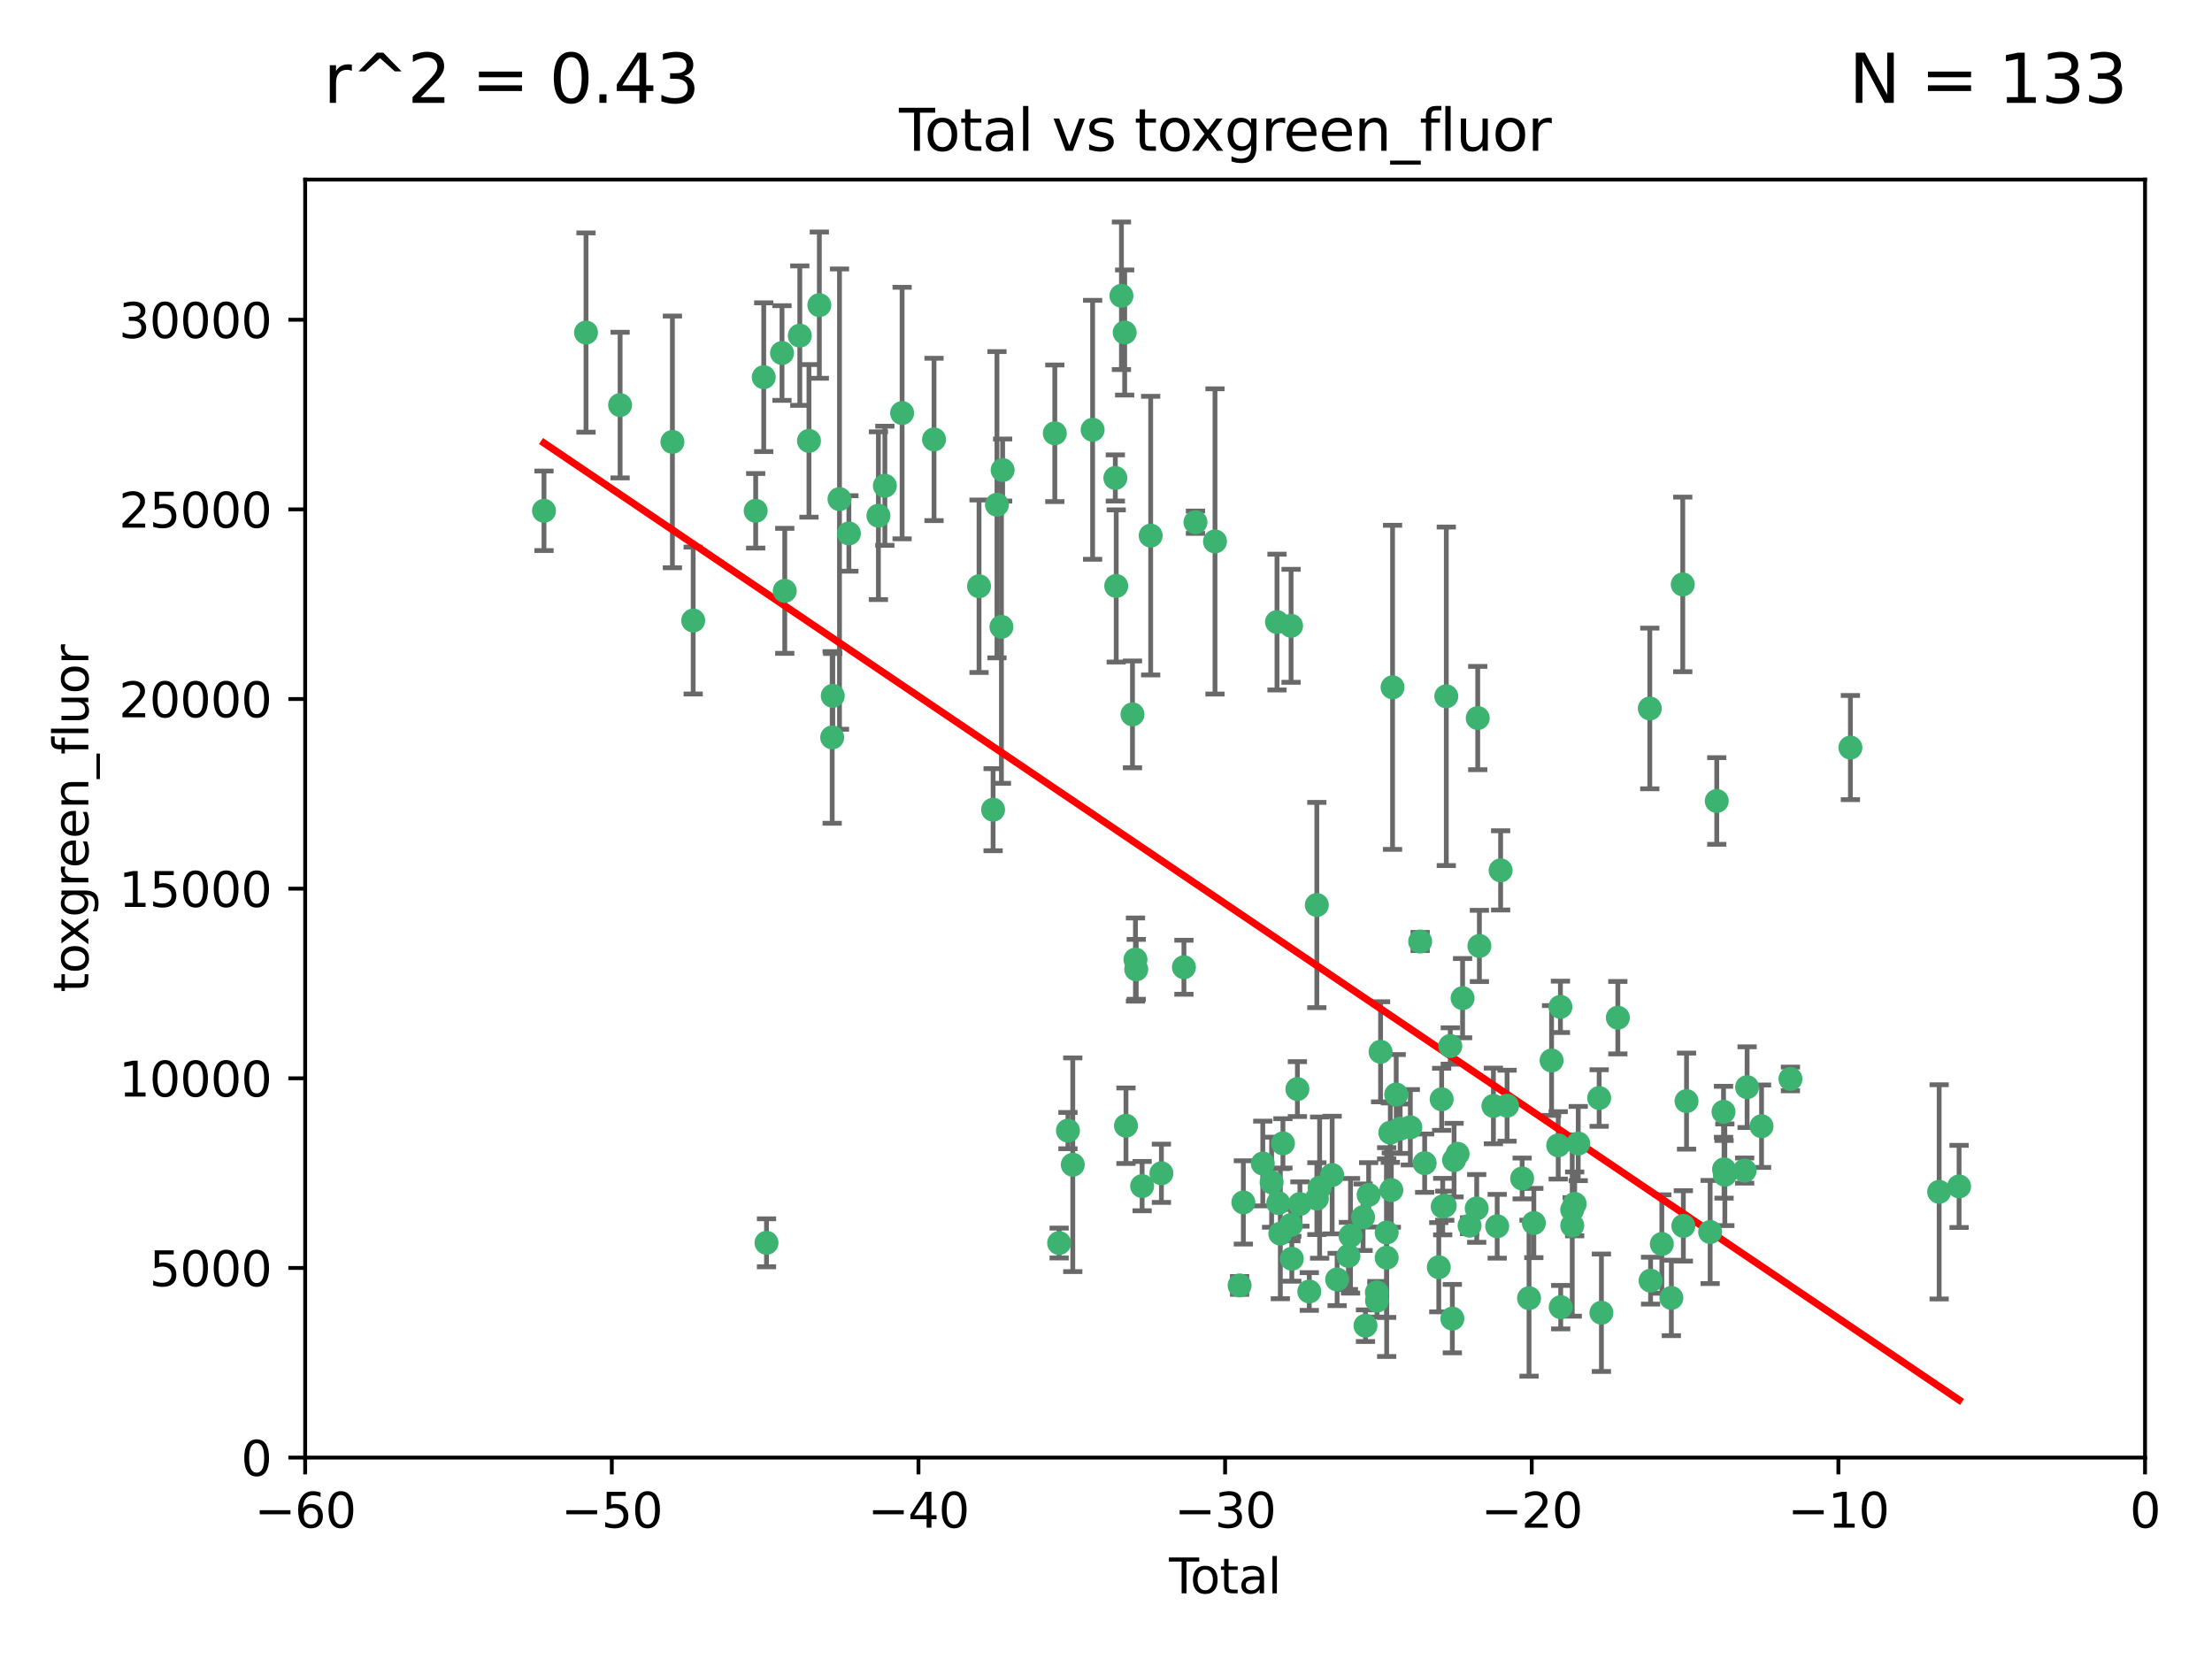 <?xml version="1.0" encoding="utf-8" standalone="no"?>
<!DOCTYPE svg PUBLIC "-//W3C//DTD SVG 1.1//EN"
  "http://www.w3.org/Graphics/SVG/1.1/DTD/svg11.dtd">
<svg xmlns:xlink="http://www.w3.org/1999/xlink" width="460.8pt" height="345.6pt" viewBox="0 0 460.8 345.6" xmlns="http://www.w3.org/2000/svg" version="1.1">
 <defs>
  <style type="text/css">*{stroke-linejoin: round; stroke-linecap: butt}</style>
 </defs>
 <g id="figure_1">
  <g id="patch_1">
   <path d="M 0 345.6 
L 460.8 345.6 
L 460.8 0 
L 0 0 
z
" style="fill: #ffffff"/>
  </g>
  <g id="axes_1">
   <g id="patch_2">
    <path d="M 63.571 303.64 
L 446.85 303.64 
L 446.85 37.411 
L 63.571 37.411 
z
" style="fill: #ffffff"/>
   </g>
   <g id="PathCollection_1">
    <defs>
     <path id="mf83ab7185f" d="M 0 1.118 
C 0.297 1.118 0.581 1 0.791 0.791 
C 1 0.581 1.118 0.297 1.118 0 
C 1.118 -0.297 1 -0.581 0.791 -0.791 
C 0.581 -1 0.297 -1.118 0 -1.118 
C -0.297 -1.118 -0.581 -1 -0.791 -0.791 
C -1 -0.581 -1.118 -0.297 -1.118 0 
C -1.118 0.297 -1 0.581 -0.791 0.791 
C -0.581 1 -0.297 1.118 0 1.118 
z
" style="stroke: #3cb371"/>
    </defs>
    <g clip-path="url(#pbab2241a44)">
     <use xlink:href="#mf83ab7185f" x="113.324" y="106.407" style="fill: #3cb371; stroke: #3cb371"/>
     <use xlink:href="#mf83ab7185f" x="122.075" y="69.276" style="fill: #3cb371; stroke: #3cb371"/>
     <use xlink:href="#mf83ab7185f" x="129.178" y="84.387" style="fill: #3cb371; stroke: #3cb371"/>
     <use xlink:href="#mf83ab7185f" x="140.075" y="92.058" style="fill: #3cb371; stroke: #3cb371"/>
     <use xlink:href="#mf83ab7185f" x="144.404" y="129.266" style="fill: #3cb371; stroke: #3cb371"/>
     <use xlink:href="#mf83ab7185f" x="157.422" y="106.409" style="fill: #3cb371; stroke: #3cb371"/>
     <use xlink:href="#mf83ab7185f" x="159.1" y="78.577" style="fill: #3cb371; stroke: #3cb371"/>
     <use xlink:href="#mf83ab7185f" x="159.676" y="258.901" style="fill: #3cb371; stroke: #3cb371"/>
     <use xlink:href="#mf83ab7185f" x="162.908" y="73.544" style="fill: #3cb371; stroke: #3cb371"/>
     <use xlink:href="#mf83ab7185f" x="163.479" y="123.084" style="fill: #3cb371; stroke: #3cb371"/>
     <use xlink:href="#mf83ab7185f" x="166.614" y="69.92" style="fill: #3cb371; stroke: #3cb371"/>
     <use xlink:href="#mf83ab7185f" x="168.522" y="91.842" style="fill: #3cb371; stroke: #3cb371"/>
     <use xlink:href="#mf83ab7185f" x="170.683" y="63.561" style="fill: #3cb371; stroke: #3cb371"/>
     <use xlink:href="#mf83ab7185f" x="173.36" y="153.62" style="fill: #3cb371; stroke: #3cb371"/>
     <use xlink:href="#mf83ab7185f" x="173.478" y="144.96" style="fill: #3cb371; stroke: #3cb371"/>
     <use xlink:href="#mf83ab7185f" x="174.881" y="103.972" style="fill: #3cb371; stroke: #3cb371"/>
     <use xlink:href="#mf83ab7185f" x="176.84" y="111.129" style="fill: #3cb371; stroke: #3cb371"/>
     <use xlink:href="#mf83ab7185f" x="182.989" y="107.43" style="fill: #3cb371; stroke: #3cb371"/>
     <use xlink:href="#mf83ab7185f" x="184.332" y="101.196" style="fill: #3cb371; stroke: #3cb371"/>
     <use xlink:href="#mf83ab7185f" x="187.925" y="86.045" style="fill: #3cb371; stroke: #3cb371"/>
     <use xlink:href="#mf83ab7185f" x="194.574" y="91.543" style="fill: #3cb371; stroke: #3cb371"/>
     <use xlink:href="#mf83ab7185f" x="203.952" y="122.124" style="fill: #3cb371; stroke: #3cb371"/>
     <use xlink:href="#mf83ab7185f" x="206.88" y="168.674" style="fill: #3cb371; stroke: #3cb371"/>
     <use xlink:href="#mf83ab7185f" x="207.685" y="105.145" style="fill: #3cb371; stroke: #3cb371"/>
     <use xlink:href="#mf83ab7185f" x="208.616" y="130.584" style="fill: #3cb371; stroke: #3cb371"/>
     <use xlink:href="#mf83ab7185f" x="208.867" y="97.916" style="fill: #3cb371; stroke: #3cb371"/>
     <use xlink:href="#mf83ab7185f" x="219.736" y="90.261" style="fill: #3cb371; stroke: #3cb371"/>
     <use xlink:href="#mf83ab7185f" x="220.638" y="258.946" style="fill: #3cb371; stroke: #3cb371"/>
     <use xlink:href="#mf83ab7185f" x="222.475" y="235.524" style="fill: #3cb371; stroke: #3cb371"/>
     <use xlink:href="#mf83ab7185f" x="223.48" y="242.64" style="fill: #3cb371; stroke: #3cb371"/>
     <use xlink:href="#mf83ab7185f" x="227.613" y="89.534" style="fill: #3cb371; stroke: #3cb371"/>
     <use xlink:href="#mf83ab7185f" x="232.345" y="99.569" style="fill: #3cb371; stroke: #3cb371"/>
     <use xlink:href="#mf83ab7185f" x="232.53" y="122.066" style="fill: #3cb371; stroke: #3cb371"/>
     <use xlink:href="#mf83ab7185f" x="233.617" y="61.614" style="fill: #3cb371; stroke: #3cb371"/>
     <use xlink:href="#mf83ab7185f" x="234.291" y="69.268" style="fill: #3cb371; stroke: #3cb371"/>
     <use xlink:href="#mf83ab7185f" x="234.56" y="234.509" style="fill: #3cb371; stroke: #3cb371"/>
     <use xlink:href="#mf83ab7185f" x="235.917" y="148.819" style="fill: #3cb371; stroke: #3cb371"/>
     <use xlink:href="#mf83ab7185f" x="236.539" y="199.895" style="fill: #3cb371; stroke: #3cb371"/>
     <use xlink:href="#mf83ab7185f" x="236.699" y="201.933" style="fill: #3cb371; stroke: #3cb371"/>
     <use xlink:href="#mf83ab7185f" x="237.926" y="247.086" style="fill: #3cb371; stroke: #3cb371"/>
     <use xlink:href="#mf83ab7185f" x="239.709" y="111.579" style="fill: #3cb371; stroke: #3cb371"/>
     <use xlink:href="#mf83ab7185f" x="241.942" y="244.417" style="fill: #3cb371; stroke: #3cb371"/>
     <use xlink:href="#mf83ab7185f" x="246.634" y="201.492" style="fill: #3cb371; stroke: #3cb371"/>
     <use xlink:href="#mf83ab7185f" x="249.037" y="108.788" style="fill: #3cb371; stroke: #3cb371"/>
     <use xlink:href="#mf83ab7185f" x="253.106" y="112.79" style="fill: #3cb371; stroke: #3cb371"/>
     <use xlink:href="#mf83ab7185f" x="258.233" y="267.781" style="fill: #3cb371; stroke: #3cb371"/>
     <use xlink:href="#mf83ab7185f" x="259.013" y="250.485" style="fill: #3cb371; stroke: #3cb371"/>
     <use xlink:href="#mf83ab7185f" x="263.059" y="242.381" style="fill: #3cb371; stroke: #3cb371"/>
     <use xlink:href="#mf83ab7185f" x="264.901" y="246.279" style="fill: #3cb371; stroke: #3cb371"/>
     <use xlink:href="#mf83ab7185f" x="266.022" y="129.589" style="fill: #3cb371; stroke: #3cb371"/>
     <use xlink:href="#mf83ab7185f" x="266.284" y="250.612" style="fill: #3cb371; stroke: #3cb371"/>
     <use xlink:href="#mf83ab7185f" x="266.715" y="256.992" style="fill: #3cb371; stroke: #3cb371"/>
     <use xlink:href="#mf83ab7185f" x="267.259" y="238.185" style="fill: #3cb371; stroke: #3cb371"/>
     <use xlink:href="#mf83ab7185f" x="268.915" y="255.21" style="fill: #3cb371; stroke: #3cb371"/>
     <use xlink:href="#mf83ab7185f" x="268.956" y="130.365" style="fill: #3cb371; stroke: #3cb371"/>
     <use xlink:href="#mf83ab7185f" x="269.11" y="262.218" style="fill: #3cb371; stroke: #3cb371"/>
     <use xlink:href="#mf83ab7185f" x="270.272" y="226.876" style="fill: #3cb371; stroke: #3cb371"/>
     <use xlink:href="#mf83ab7185f" x="270.791" y="250.823" style="fill: #3cb371; stroke: #3cb371"/>
     <use xlink:href="#mf83ab7185f" x="272.749" y="269.044" style="fill: #3cb371; stroke: #3cb371"/>
     <use xlink:href="#mf83ab7185f" x="274.32" y="188.53" style="fill: #3cb371; stroke: #3cb371"/>
     <use xlink:href="#mf83ab7185f" x="274.329" y="249.694" style="fill: #3cb371; stroke: #3cb371"/>
     <use xlink:href="#mf83ab7185f" x="274.903" y="247.401" style="fill: #3cb371; stroke: #3cb371"/>
     <use xlink:href="#mf83ab7185f" x="277.512" y="244.785" style="fill: #3cb371; stroke: #3cb371"/>
     <use xlink:href="#mf83ab7185f" x="278.547" y="266.536" style="fill: #3cb371; stroke: #3cb371"/>
     <use xlink:href="#mf83ab7185f" x="280.898" y="261.632" style="fill: #3cb371; stroke: #3cb371"/>
     <use xlink:href="#mf83ab7185f" x="281.336" y="257.438" style="fill: #3cb371; stroke: #3cb371"/>
     <use xlink:href="#mf83ab7185f" x="283.955" y="253.571" style="fill: #3cb371; stroke: #3cb371"/>
     <use xlink:href="#mf83ab7185f" x="284.454" y="276.165" style="fill: #3cb371; stroke: #3cb371"/>
     <use xlink:href="#mf83ab7185f" x="285.113" y="248.914" style="fill: #3cb371; stroke: #3cb371"/>
     <use xlink:href="#mf83ab7185f" x="286.83" y="269.232" style="fill: #3cb371; stroke: #3cb371"/>
     <use xlink:href="#mf83ab7185f" x="286.857" y="270.942" style="fill: #3cb371; stroke: #3cb371"/>
     <use xlink:href="#mf83ab7185f" x="287.598" y="219.109" style="fill: #3cb371; stroke: #3cb371"/>
     <use xlink:href="#mf83ab7185f" x="288.87" y="262" style="fill: #3cb371; stroke: #3cb371"/>
     <use xlink:href="#mf83ab7185f" x="288.87" y="256.76" style="fill: #3cb371; stroke: #3cb371"/>
     <use xlink:href="#mf83ab7185f" x="289.632" y="235.955" style="fill: #3cb371; stroke: #3cb371"/>
     <use xlink:href="#mf83ab7185f" x="289.839" y="247.916" style="fill: #3cb371; stroke: #3cb371"/>
     <use xlink:href="#mf83ab7185f" x="290.095" y="143.182" style="fill: #3cb371; stroke: #3cb371"/>
     <use xlink:href="#mf83ab7185f" x="290.857" y="228.009" style="fill: #3cb371; stroke: #3cb371"/>
     <use xlink:href="#mf83ab7185f" x="291.676" y="235.133" style="fill: #3cb371; stroke: #3cb371"/>
     <use xlink:href="#mf83ab7185f" x="293.798" y="234.83" style="fill: #3cb371; stroke: #3cb371"/>
     <use xlink:href="#mf83ab7185f" x="295.844" y="196.128" style="fill: #3cb371; stroke: #3cb371"/>
     <use xlink:href="#mf83ab7185f" x="296.784" y="242.305" style="fill: #3cb371; stroke: #3cb371"/>
     <use xlink:href="#mf83ab7185f" x="299.727" y="263.982" style="fill: #3cb371; stroke: #3cb371"/>
     <use xlink:href="#mf83ab7185f" x="300.325" y="229.002" style="fill: #3cb371; stroke: #3cb371"/>
     <use xlink:href="#mf83ab7185f" x="300.54" y="251.353" style="fill: #3cb371; stroke: #3cb371"/>
     <use xlink:href="#mf83ab7185f" x="300.97" y="251.172" style="fill: #3cb371; stroke: #3cb371"/>
     <use xlink:href="#mf83ab7185f" x="301.29" y="145.054" style="fill: #3cb371; stroke: #3cb371"/>
     <use xlink:href="#mf83ab7185f" x="302.119" y="217.901" style="fill: #3cb371; stroke: #3cb371"/>
     <use xlink:href="#mf83ab7185f" x="302.549" y="274.693" style="fill: #3cb371; stroke: #3cb371"/>
     <use xlink:href="#mf83ab7185f" x="302.908" y="241.673" style="fill: #3cb371; stroke: #3cb371"/>
     <use xlink:href="#mf83ab7185f" x="303.645" y="240.362" style="fill: #3cb371; stroke: #3cb371"/>
     <use xlink:href="#mf83ab7185f" x="304.684" y="207.934" style="fill: #3cb371; stroke: #3cb371"/>
     <use xlink:href="#mf83ab7185f" x="306.138" y="255.328" style="fill: #3cb371; stroke: #3cb371"/>
     <use xlink:href="#mf83ab7185f" x="307.624" y="251.737" style="fill: #3cb371; stroke: #3cb371"/>
     <use xlink:href="#mf83ab7185f" x="307.838" y="149.585" style="fill: #3cb371; stroke: #3cb371"/>
     <use xlink:href="#mf83ab7185f" x="308.184" y="197.058" style="fill: #3cb371; stroke: #3cb371"/>
     <use xlink:href="#mf83ab7185f" x="311.105" y="230.391" style="fill: #3cb371; stroke: #3cb371"/>
     <use xlink:href="#mf83ab7185f" x="311.894" y="255.455" style="fill: #3cb371; stroke: #3cb371"/>
     <use xlink:href="#mf83ab7185f" x="312.607" y="181.315" style="fill: #3cb371; stroke: #3cb371"/>
     <use xlink:href="#mf83ab7185f" x="313.949" y="230.336" style="fill: #3cb371; stroke: #3cb371"/>
     <use xlink:href="#mf83ab7185f" x="317.09" y="245.498" style="fill: #3cb371; stroke: #3cb371"/>
     <use xlink:href="#mf83ab7185f" x="318.526" y="270.434" style="fill: #3cb371; stroke: #3cb371"/>
     <use xlink:href="#mf83ab7185f" x="319.527" y="254.778" style="fill: #3cb371; stroke: #3cb371"/>
     <use xlink:href="#mf83ab7185f" x="323.223" y="220.92" style="fill: #3cb371; stroke: #3cb371"/>
     <use xlink:href="#mf83ab7185f" x="324.605" y="238.601" style="fill: #3cb371; stroke: #3cb371"/>
     <use xlink:href="#mf83ab7185f" x="325.065" y="209.744" style="fill: #3cb371; stroke: #3cb371"/>
     <use xlink:href="#mf83ab7185f" x="325.125" y="272.306" style="fill: #3cb371; stroke: #3cb371"/>
     <use xlink:href="#mf83ab7185f" x="327.515" y="252.012" style="fill: #3cb371; stroke: #3cb371"/>
     <use xlink:href="#mf83ab7185f" x="327.528" y="255.301" style="fill: #3cb371; stroke: #3cb371"/>
     <use xlink:href="#mf83ab7185f" x="328.032" y="250.797" style="fill: #3cb371; stroke: #3cb371"/>
     <use xlink:href="#mf83ab7185f" x="328.774" y="238.222" style="fill: #3cb371; stroke: #3cb371"/>
     <use xlink:href="#mf83ab7185f" x="333.135" y="228.737" style="fill: #3cb371; stroke: #3cb371"/>
     <use xlink:href="#mf83ab7185f" x="333.603" y="273.467" style="fill: #3cb371; stroke: #3cb371"/>
     <use xlink:href="#mf83ab7185f" x="337.025" y="212.005" style="fill: #3cb371; stroke: #3cb371"/>
     <use xlink:href="#mf83ab7185f" x="343.683" y="147.587" style="fill: #3cb371; stroke: #3cb371"/>
     <use xlink:href="#mf83ab7185f" x="343.846" y="266.787" style="fill: #3cb371; stroke: #3cb371"/>
     <use xlink:href="#mf83ab7185f" x="346.19" y="259.154" style="fill: #3cb371; stroke: #3cb371"/>
     <use xlink:href="#mf83ab7185f" x="348.174" y="270.383" style="fill: #3cb371; stroke: #3cb371"/>
     <use xlink:href="#mf83ab7185f" x="350.548" y="121.744" style="fill: #3cb371; stroke: #3cb371"/>
     <use xlink:href="#mf83ab7185f" x="350.672" y="255.376" style="fill: #3cb371; stroke: #3cb371"/>
     <use xlink:href="#mf83ab7185f" x="351.336" y="229.381" style="fill: #3cb371; stroke: #3cb371"/>
     <use xlink:href="#mf83ab7185f" x="356.254" y="256.651" style="fill: #3cb371; stroke: #3cb371"/>
     <use xlink:href="#mf83ab7185f" x="357.632" y="166.862" style="fill: #3cb371; stroke: #3cb371"/>
     <use xlink:href="#mf83ab7185f" x="359.041" y="231.609" style="fill: #3cb371; stroke: #3cb371"/>
     <use xlink:href="#mf83ab7185f" x="359.15" y="243.591" style="fill: #3cb371; stroke: #3cb371"/>
     <use xlink:href="#mf83ab7185f" x="359.317" y="244.726" style="fill: #3cb371; stroke: #3cb371"/>
     <use xlink:href="#mf83ab7185f" x="363.442" y="243.853" style="fill: #3cb371; stroke: #3cb371"/>
     <use xlink:href="#mf83ab7185f" x="363.952" y="226.477" style="fill: #3cb371; stroke: #3cb371"/>
     <use xlink:href="#mf83ab7185f" x="366.961" y="234.61" style="fill: #3cb371; stroke: #3cb371"/>
     <use xlink:href="#mf83ab7185f" x="372.98" y="224.762" style="fill: #3cb371; stroke: #3cb371"/>
     <use xlink:href="#mf83ab7185f" x="385.474" y="155.731" style="fill: #3cb371; stroke: #3cb371"/>
     <use xlink:href="#mf83ab7185f" x="403.96" y="248.284" style="fill: #3cb371; stroke: #3cb371"/>
     <use xlink:href="#mf83ab7185f" x="408.113" y="247.152" style="fill: #3cb371; stroke: #3cb371"/>
    </g>
   </g>
   <g id="matplotlib.axis_1">
    <g id="xtick_1">
     <g id="line2d_1">
      <defs>
       <path id="m5455a90d12" d="M 0 0 
L 0 3.5 
" style="stroke: #000000; stroke-width: 0.8"/>
      </defs>
      <g>
       <use xlink:href="#m5455a90d12" x="63.571" y="303.64" style="stroke: #000000; stroke-width: 0.8"/>
      </g>
     </g>
     <g id="text_1">
      <!-- −60 -->
      <g transform="translate(53.019 318.238)scale(0.1 -0.1)">
       <defs>
        <path id="DejaVuSans-2212" d="M 678 2272 
L 4684 2272 
L 4684 1741 
L 678 1741 
L 678 2272 
z
" transform="scale(0.016)"/>
        <path id="DejaVuSans-36" d="M 2113 2584 
Q 1688 2584 1439 2293 
Q 1191 2003 1191 1497 
Q 1191 994 1439 701 
Q 1688 409 2113 409 
Q 2538 409 2786 701 
Q 3034 994 3034 1497 
Q 3034 2003 2786 2293 
Q 2538 2584 2113 2584 
z
M 3366 4563 
L 3366 3988 
Q 3128 4100 2886 4159 
Q 2644 4219 2406 4219 
Q 1781 4219 1451 3797 
Q 1122 3375 1075 2522 
Q 1259 2794 1537 2939 
Q 1816 3084 2150 3084 
Q 2853 3084 3261 2657 
Q 3669 2231 3669 1497 
Q 3669 778 3244 343 
Q 2819 -91 2113 -91 
Q 1303 -91 875 529 
Q 447 1150 447 2328 
Q 447 3434 972 4092 
Q 1497 4750 2381 4750 
Q 2619 4750 2861 4703 
Q 3103 4656 3366 4563 
z
" transform="scale(0.016)"/>
        <path id="DejaVuSans-30" d="M 2034 4250 
Q 1547 4250 1301 3770 
Q 1056 3291 1056 2328 
Q 1056 1369 1301 889 
Q 1547 409 2034 409 
Q 2525 409 2770 889 
Q 3016 1369 3016 2328 
Q 3016 3291 2770 3770 
Q 2525 4250 2034 4250 
z
M 2034 4750 
Q 2819 4750 3233 4129 
Q 3647 3509 3647 2328 
Q 3647 1150 3233 529 
Q 2819 -91 2034 -91 
Q 1250 -91 836 529 
Q 422 1150 422 2328 
Q 422 3509 836 4129 
Q 1250 4750 2034 4750 
z
" transform="scale(0.016)"/>
       </defs>
       <use xlink:href="#DejaVuSans-2212"/>
       <use xlink:href="#DejaVuSans-36" x="83.789"/>
       <use xlink:href="#DejaVuSans-30" x="147.412"/>
      </g>
     </g>
    </g>
    <g id="xtick_2">
     <g id="line2d_2">
      <g>
       <use xlink:href="#m5455a90d12" x="127.451" y="303.64" style="stroke: #000000; stroke-width: 0.8"/>
      </g>
     </g>
     <g id="text_2">
      <!-- −50 -->
      <g transform="translate(116.899 318.238)scale(0.1 -0.1)">
       <defs>
        <path id="DejaVuSans-35" d="M 691 4666 
L 3169 4666 
L 3169 4134 
L 1269 4134 
L 1269 2991 
Q 1406 3038 1543 3061 
Q 1681 3084 1819 3084 
Q 2600 3084 3056 2656 
Q 3513 2228 3513 1497 
Q 3513 744 3044 326 
Q 2575 -91 1722 -91 
Q 1428 -91 1123 -41 
Q 819 9 494 109 
L 494 744 
Q 775 591 1075 516 
Q 1375 441 1709 441 
Q 2250 441 2565 725 
Q 2881 1009 2881 1497 
Q 2881 1984 2565 2268 
Q 2250 2553 1709 2553 
Q 1456 2553 1204 2497 
Q 953 2441 691 2322 
L 691 4666 
z
" transform="scale(0.016)"/>
       </defs>
       <use xlink:href="#DejaVuSans-2212"/>
       <use xlink:href="#DejaVuSans-35" x="83.789"/>
       <use xlink:href="#DejaVuSans-30" x="147.412"/>
      </g>
     </g>
    </g>
    <g id="xtick_3">
     <g id="line2d_3">
      <g>
       <use xlink:href="#m5455a90d12" x="191.331" y="303.64" style="stroke: #000000; stroke-width: 0.8"/>
      </g>
     </g>
     <g id="text_3">
      <!-- −40 -->
      <g transform="translate(180.778 318.238)scale(0.1 -0.1)">
       <defs>
        <path id="DejaVuSans-34" d="M 2419 4116 
L 825 1625 
L 2419 1625 
L 2419 4116 
z
M 2253 4666 
L 3047 4666 
L 3047 1625 
L 3713 1625 
L 3713 1100 
L 3047 1100 
L 3047 0 
L 2419 0 
L 2419 1100 
L 313 1100 
L 313 1709 
L 2253 4666 
z
" transform="scale(0.016)"/>
       </defs>
       <use xlink:href="#DejaVuSans-2212"/>
       <use xlink:href="#DejaVuSans-34" x="83.789"/>
       <use xlink:href="#DejaVuSans-30" x="147.412"/>
      </g>
     </g>
    </g>
    <g id="xtick_4">
     <g id="line2d_4">
      <g>
       <use xlink:href="#m5455a90d12" x="255.211" y="303.64" style="stroke: #000000; stroke-width: 0.8"/>
      </g>
     </g>
     <g id="text_4">
      <!-- −30 -->
      <g transform="translate(244.658 318.238)scale(0.1 -0.1)">
       <defs>
        <path id="DejaVuSans-33" d="M 2597 2516 
Q 3050 2419 3304 2112 
Q 3559 1806 3559 1356 
Q 3559 666 3084 287 
Q 2609 -91 1734 -91 
Q 1441 -91 1130 -33 
Q 819 25 488 141 
L 488 750 
Q 750 597 1062 519 
Q 1375 441 1716 441 
Q 2309 441 2620 675 
Q 2931 909 2931 1356 
Q 2931 1769 2642 2001 
Q 2353 2234 1838 2234 
L 1294 2234 
L 1294 2753 
L 1863 2753 
Q 2328 2753 2575 2939 
Q 2822 3125 2822 3475 
Q 2822 3834 2567 4026 
Q 2313 4219 1838 4219 
Q 1578 4219 1281 4162 
Q 984 4106 628 3988 
L 628 4550 
Q 988 4650 1302 4700 
Q 1616 4750 1894 4750 
Q 2613 4750 3031 4423 
Q 3450 4097 3450 3541 
Q 3450 3153 3228 2886 
Q 3006 2619 2597 2516 
z
" transform="scale(0.016)"/>
       </defs>
       <use xlink:href="#DejaVuSans-2212"/>
       <use xlink:href="#DejaVuSans-33" x="83.789"/>
       <use xlink:href="#DejaVuSans-30" x="147.412"/>
      </g>
     </g>
    </g>
    <g id="xtick_5">
     <g id="line2d_5">
      <g>
       <use xlink:href="#m5455a90d12" x="319.09" y="303.64" style="stroke: #000000; stroke-width: 0.8"/>
      </g>
     </g>
     <g id="text_5">
      <!-- −20 -->
      <g transform="translate(308.538 318.238)scale(0.1 -0.1)">
       <defs>
        <path id="DejaVuSans-32" d="M 1228 531 
L 3431 531 
L 3431 0 
L 469 0 
L 469 531 
Q 828 903 1448 1529 
Q 2069 2156 2228 2338 
Q 2531 2678 2651 2914 
Q 2772 3150 2772 3378 
Q 2772 3750 2511 3984 
Q 2250 4219 1831 4219 
Q 1534 4219 1204 4116 
Q 875 4013 500 3803 
L 500 4441 
Q 881 4594 1212 4672 
Q 1544 4750 1819 4750 
Q 2544 4750 2975 4387 
Q 3406 4025 3406 3419 
Q 3406 3131 3298 2873 
Q 3191 2616 2906 2266 
Q 2828 2175 2409 1742 
Q 1991 1309 1228 531 
z
" transform="scale(0.016)"/>
       </defs>
       <use xlink:href="#DejaVuSans-2212"/>
       <use xlink:href="#DejaVuSans-32" x="83.789"/>
       <use xlink:href="#DejaVuSans-30" x="147.412"/>
      </g>
     </g>
    </g>
    <g id="xtick_6">
     <g id="line2d_6">
      <g>
       <use xlink:href="#m5455a90d12" x="382.97" y="303.64" style="stroke: #000000; stroke-width: 0.8"/>
      </g>
     </g>
     <g id="text_6">
      <!-- −10 -->
      <g transform="translate(372.418 318.238)scale(0.1 -0.1)">
       <defs>
        <path id="DejaVuSans-31" d="M 794 531 
L 1825 531 
L 1825 4091 
L 703 3866 
L 703 4441 
L 1819 4666 
L 2450 4666 
L 2450 531 
L 3481 531 
L 3481 0 
L 794 0 
L 794 531 
z
" transform="scale(0.016)"/>
       </defs>
       <use xlink:href="#DejaVuSans-2212"/>
       <use xlink:href="#DejaVuSans-31" x="83.789"/>
       <use xlink:href="#DejaVuSans-30" x="147.412"/>
      </g>
     </g>
    </g>
    <g id="xtick_7">
     <g id="line2d_7">
      <g>
       <use xlink:href="#m5455a90d12" x="446.85" y="303.64" style="stroke: #000000; stroke-width: 0.8"/>
      </g>
     </g>
     <g id="text_7">
      <!-- 0 -->
      <g transform="translate(443.669 318.238)scale(0.1 -0.1)">
       <use xlink:href="#DejaVuSans-30"/>
      </g>
     </g>
    </g>
    <g id="text_8">
     <!-- Total -->
     <g transform="translate(243.534 331.917)scale(0.1 -0.1)">
      <defs>
       <path id="DejaVuSans-54" d="M -19 4666 
L 3928 4666 
L 3928 4134 
L 2272 4134 
L 2272 0 
L 1638 0 
L 1638 4134 
L -19 4134 
L -19 4666 
z
" transform="scale(0.016)"/>
       <path id="DejaVuSans-6f" d="M 1959 3097 
Q 1497 3097 1228 2736 
Q 959 2375 959 1747 
Q 959 1119 1226 758 
Q 1494 397 1959 397 
Q 2419 397 2687 759 
Q 2956 1122 2956 1747 
Q 2956 2369 2687 2733 
Q 2419 3097 1959 3097 
z
M 1959 3584 
Q 2709 3584 3137 3096 
Q 3566 2609 3566 1747 
Q 3566 888 3137 398 
Q 2709 -91 1959 -91 
Q 1206 -91 779 398 
Q 353 888 353 1747 
Q 353 2609 779 3096 
Q 1206 3584 1959 3584 
z
" transform="scale(0.016)"/>
       <path id="DejaVuSans-74" d="M 1172 4494 
L 1172 3500 
L 2356 3500 
L 2356 3053 
L 1172 3053 
L 1172 1153 
Q 1172 725 1289 603 
Q 1406 481 1766 481 
L 2356 481 
L 2356 0 
L 1766 0 
Q 1100 0 847 248 
Q 594 497 594 1153 
L 594 3053 
L 172 3053 
L 172 3500 
L 594 3500 
L 594 4494 
L 1172 4494 
z
" transform="scale(0.016)"/>
       <path id="DejaVuSans-61" d="M 2194 1759 
Q 1497 1759 1228 1600 
Q 959 1441 959 1056 
Q 959 750 1161 570 
Q 1363 391 1709 391 
Q 2188 391 2477 730 
Q 2766 1069 2766 1631 
L 2766 1759 
L 2194 1759 
z
M 3341 1997 
L 3341 0 
L 2766 0 
L 2766 531 
Q 2569 213 2275 61 
Q 1981 -91 1556 -91 
Q 1019 -91 701 211 
Q 384 513 384 1019 
Q 384 1609 779 1909 
Q 1175 2209 1959 2209 
L 2766 2209 
L 2766 2266 
Q 2766 2663 2505 2880 
Q 2244 3097 1772 3097 
Q 1472 3097 1187 3025 
Q 903 2953 641 2809 
L 641 3341 
Q 956 3463 1253 3523 
Q 1550 3584 1831 3584 
Q 2591 3584 2966 3190 
Q 3341 2797 3341 1997 
z
" transform="scale(0.016)"/>
       <path id="DejaVuSans-6c" d="M 603 4863 
L 1178 4863 
L 1178 0 
L 603 0 
L 603 4863 
z
" transform="scale(0.016)"/>
      </defs>
      <use xlink:href="#DejaVuSans-54"/>
      <use xlink:href="#DejaVuSans-6f" x="44.084"/>
      <use xlink:href="#DejaVuSans-74" x="105.266"/>
      <use xlink:href="#DejaVuSans-61" x="144.475"/>
      <use xlink:href="#DejaVuSans-6c" x="205.754"/>
     </g>
    </g>
   </g>
   <g id="matplotlib.axis_2">
    <g id="ytick_1">
     <g id="line2d_8">
      <defs>
       <path id="m16d6b4c679" d="M 0 0 
L -3.5 0 
" style="stroke: #000000; stroke-width: 0.8"/>
      </defs>
      <g>
       <use xlink:href="#m16d6b4c679" x="63.571" y="303.64" style="stroke: #000000; stroke-width: 0.8"/>
      </g>
     </g>
     <g id="text_9">
      <!-- 0 -->
      <g transform="translate(50.209 307.439)scale(0.1 -0.1)">
       <use xlink:href="#DejaVuSans-30"/>
      </g>
     </g>
    </g>
    <g id="ytick_2">
     <g id="line2d_9">
      <g>
       <use xlink:href="#m16d6b4c679" x="63.571" y="264.135" style="stroke: #000000; stroke-width: 0.8"/>
      </g>
     </g>
     <g id="text_10">
      <!-- 5000 -->
      <g transform="translate(31.121 267.934)scale(0.1 -0.1)">
       <use xlink:href="#DejaVuSans-35"/>
       <use xlink:href="#DejaVuSans-30" x="63.623"/>
       <use xlink:href="#DejaVuSans-30" x="127.246"/>
       <use xlink:href="#DejaVuSans-30" x="190.869"/>
      </g>
     </g>
    </g>
    <g id="ytick_3">
     <g id="line2d_10">
      <g>
       <use xlink:href="#m16d6b4c679" x="63.571" y="224.63" style="stroke: #000000; stroke-width: 0.8"/>
      </g>
     </g>
     <g id="text_11">
      <!-- 10000 -->
      <g transform="translate(24.759 228.429)scale(0.1 -0.1)">
       <use xlink:href="#DejaVuSans-31"/>
       <use xlink:href="#DejaVuSans-30" x="63.623"/>
       <use xlink:href="#DejaVuSans-30" x="127.246"/>
       <use xlink:href="#DejaVuSans-30" x="190.869"/>
       <use xlink:href="#DejaVuSans-30" x="254.492"/>
      </g>
     </g>
    </g>
    <g id="ytick_4">
     <g id="line2d_11">
      <g>
       <use xlink:href="#m16d6b4c679" x="63.571" y="185.125" style="stroke: #000000; stroke-width: 0.8"/>
      </g>
     </g>
     <g id="text_12">
      <!-- 15000 -->
      <g transform="translate(24.759 188.924)scale(0.1 -0.1)">
       <use xlink:href="#DejaVuSans-31"/>
       <use xlink:href="#DejaVuSans-35" x="63.623"/>
       <use xlink:href="#DejaVuSans-30" x="127.246"/>
       <use xlink:href="#DejaVuSans-30" x="190.869"/>
       <use xlink:href="#DejaVuSans-30" x="254.492"/>
      </g>
     </g>
    </g>
    <g id="ytick_5">
     <g id="line2d_12">
      <g>
       <use xlink:href="#m16d6b4c679" x="63.571" y="145.62" style="stroke: #000000; stroke-width: 0.8"/>
      </g>
     </g>
     <g id="text_13">
      <!-- 20000 -->
      <g transform="translate(24.759 149.419)scale(0.1 -0.1)">
       <use xlink:href="#DejaVuSans-32"/>
       <use xlink:href="#DejaVuSans-30" x="63.623"/>
       <use xlink:href="#DejaVuSans-30" x="127.246"/>
       <use xlink:href="#DejaVuSans-30" x="190.869"/>
       <use xlink:href="#DejaVuSans-30" x="254.492"/>
      </g>
     </g>
    </g>
    <g id="ytick_6">
     <g id="line2d_13">
      <g>
       <use xlink:href="#m16d6b4c679" x="63.571" y="106.115" style="stroke: #000000; stroke-width: 0.8"/>
      </g>
     </g>
     <g id="text_14">
      <!-- 25000 -->
      <g transform="translate(24.759 109.914)scale(0.1 -0.1)">
       <use xlink:href="#DejaVuSans-32"/>
       <use xlink:href="#DejaVuSans-35" x="63.623"/>
       <use xlink:href="#DejaVuSans-30" x="127.246"/>
       <use xlink:href="#DejaVuSans-30" x="190.869"/>
       <use xlink:href="#DejaVuSans-30" x="254.492"/>
      </g>
     </g>
    </g>
    <g id="ytick_7">
     <g id="line2d_14">
      <g>
       <use xlink:href="#m16d6b4c679" x="63.571" y="66.61" style="stroke: #000000; stroke-width: 0.8"/>
      </g>
     </g>
     <g id="text_15">
      <!-- 30000 -->
      <g transform="translate(24.759 70.409)scale(0.1 -0.1)">
       <use xlink:href="#DejaVuSans-33"/>
       <use xlink:href="#DejaVuSans-30" x="63.623"/>
       <use xlink:href="#DejaVuSans-30" x="127.246"/>
       <use xlink:href="#DejaVuSans-30" x="190.869"/>
       <use xlink:href="#DejaVuSans-30" x="254.492"/>
      </g>
     </g>
    </g>
    <g id="text_16">
     <!-- toxgreen_fluor -->
     <g transform="translate(18.401 206.72)rotate(-90)scale(0.1 -0.1)">
      <defs>
       <path id="DejaVuSans-78" d="M 3513 3500 
L 2247 1797 
L 3578 0 
L 2900 0 
L 1881 1375 
L 863 0 
L 184 0 
L 1544 1831 
L 300 3500 
L 978 3500 
L 1906 2253 
L 2834 3500 
L 3513 3500 
z
" transform="scale(0.016)"/>
       <path id="DejaVuSans-67" d="M 2906 1791 
Q 2906 2416 2648 2759 
Q 2391 3103 1925 3103 
Q 1463 3103 1205 2759 
Q 947 2416 947 1791 
Q 947 1169 1205 825 
Q 1463 481 1925 481 
Q 2391 481 2648 825 
Q 2906 1169 2906 1791 
z
M 3481 434 
Q 3481 -459 3084 -895 
Q 2688 -1331 1869 -1331 
Q 1566 -1331 1297 -1286 
Q 1028 -1241 775 -1147 
L 775 -588 
Q 1028 -725 1275 -790 
Q 1522 -856 1778 -856 
Q 2344 -856 2625 -561 
Q 2906 -266 2906 331 
L 2906 616 
Q 2728 306 2450 153 
Q 2172 0 1784 0 
Q 1141 0 747 490 
Q 353 981 353 1791 
Q 353 2603 747 3093 
Q 1141 3584 1784 3584 
Q 2172 3584 2450 3431 
Q 2728 3278 2906 2969 
L 2906 3500 
L 3481 3500 
L 3481 434 
z
" transform="scale(0.016)"/>
       <path id="DejaVuSans-72" d="M 2631 2963 
Q 2534 3019 2420 3045 
Q 2306 3072 2169 3072 
Q 1681 3072 1420 2755 
Q 1159 2438 1159 1844 
L 1159 0 
L 581 0 
L 581 3500 
L 1159 3500 
L 1159 2956 
Q 1341 3275 1631 3429 
Q 1922 3584 2338 3584 
Q 2397 3584 2469 3576 
Q 2541 3569 2628 3553 
L 2631 2963 
z
" transform="scale(0.016)"/>
       <path id="DejaVuSans-65" d="M 3597 1894 
L 3597 1613 
L 953 1613 
Q 991 1019 1311 708 
Q 1631 397 2203 397 
Q 2534 397 2845 478 
Q 3156 559 3463 722 
L 3463 178 
Q 3153 47 2828 -22 
Q 2503 -91 2169 -91 
Q 1331 -91 842 396 
Q 353 884 353 1716 
Q 353 2575 817 3079 
Q 1281 3584 2069 3584 
Q 2775 3584 3186 3129 
Q 3597 2675 3597 1894 
z
M 3022 2063 
Q 3016 2534 2758 2815 
Q 2500 3097 2075 3097 
Q 1594 3097 1305 2825 
Q 1016 2553 972 2059 
L 3022 2063 
z
" transform="scale(0.016)"/>
       <path id="DejaVuSans-6e" d="M 3513 2113 
L 3513 0 
L 2938 0 
L 2938 2094 
Q 2938 2591 2744 2837 
Q 2550 3084 2163 3084 
Q 1697 3084 1428 2787 
Q 1159 2491 1159 1978 
L 1159 0 
L 581 0 
L 581 3500 
L 1159 3500 
L 1159 2956 
Q 1366 3272 1645 3428 
Q 1925 3584 2291 3584 
Q 2894 3584 3203 3211 
Q 3513 2838 3513 2113 
z
" transform="scale(0.016)"/>
       <path id="DejaVuSans-5f" d="M 3263 -1063 
L 3263 -1509 
L -63 -1509 
L -63 -1063 
L 3263 -1063 
z
" transform="scale(0.016)"/>
       <path id="DejaVuSans-66" d="M 2375 4863 
L 2375 4384 
L 1825 4384 
Q 1516 4384 1395 4259 
Q 1275 4134 1275 3809 
L 1275 3500 
L 2222 3500 
L 2222 3053 
L 1275 3053 
L 1275 0 
L 697 0 
L 697 3053 
L 147 3053 
L 147 3500 
L 697 3500 
L 697 3744 
Q 697 4328 969 4595 
Q 1241 4863 1831 4863 
L 2375 4863 
z
" transform="scale(0.016)"/>
       <path id="DejaVuSans-75" d="M 544 1381 
L 544 3500 
L 1119 3500 
L 1119 1403 
Q 1119 906 1312 657 
Q 1506 409 1894 409 
Q 2359 409 2629 706 
Q 2900 1003 2900 1516 
L 2900 3500 
L 3475 3500 
L 3475 0 
L 2900 0 
L 2900 538 
Q 2691 219 2414 64 
Q 2138 -91 1772 -91 
Q 1169 -91 856 284 
Q 544 659 544 1381 
z
M 1991 3584 
L 1991 3584 
z
" transform="scale(0.016)"/>
      </defs>
      <use xlink:href="#DejaVuSans-74"/>
      <use xlink:href="#DejaVuSans-6f" x="39.209"/>
      <use xlink:href="#DejaVuSans-78" x="97.266"/>
      <use xlink:href="#DejaVuSans-67" x="156.445"/>
      <use xlink:href="#DejaVuSans-72" x="219.922"/>
      <use xlink:href="#DejaVuSans-65" x="258.785"/>
      <use xlink:href="#DejaVuSans-65" x="320.309"/>
      <use xlink:href="#DejaVuSans-6e" x="381.832"/>
      <use xlink:href="#DejaVuSans-5f" x="445.211"/>
      <use xlink:href="#DejaVuSans-66" x="495.211"/>
      <use xlink:href="#DejaVuSans-6c" x="530.416"/>
      <use xlink:href="#DejaVuSans-75" x="558.199"/>
      <use xlink:href="#DejaVuSans-6f" x="621.578"/>
      <use xlink:href="#DejaVuSans-72" x="682.76"/>
     </g>
    </g>
   </g>
   <g id="LineCollection_1">
    <path d="M 113.324 114.69 
L 113.324 98.124 
" clip-path="url(#pbab2241a44)" style="fill: none; stroke: #696969"/>
    <path d="M 122.075 90.034 
L 122.075 48.519 
" clip-path="url(#pbab2241a44)" style="fill: none; stroke: #696969"/>
    <path d="M 129.178 99.556 
L 129.178 69.219 
" clip-path="url(#pbab2241a44)" style="fill: none; stroke: #696969"/>
    <path d="M 140.075 118.276 
L 140.075 65.84 
" clip-path="url(#pbab2241a44)" style="fill: none; stroke: #696969"/>
    <path d="M 144.404 144.567 
L 144.404 113.965 
" clip-path="url(#pbab2241a44)" style="fill: none; stroke: #696969"/>
    <path d="M 157.422 114.176 
L 157.422 98.642 
" clip-path="url(#pbab2241a44)" style="fill: none; stroke: #696969"/>
    <path d="M 159.1 94.067 
L 159.1 63.087 
" clip-path="url(#pbab2241a44)" style="fill: none; stroke: #696969"/>
    <path d="M 159.676 263.898 
L 159.676 253.904 
" clip-path="url(#pbab2241a44)" style="fill: none; stroke: #696969"/>
    <path d="M 162.908 83.405 
L 162.908 63.682 
" clip-path="url(#pbab2241a44)" style="fill: none; stroke: #696969"/>
    <path d="M 163.479 136.104 
L 163.479 110.065 
" clip-path="url(#pbab2241a44)" style="fill: none; stroke: #696969"/>
    <path d="M 166.614 84.444 
L 166.614 55.396 
" clip-path="url(#pbab2241a44)" style="fill: none; stroke: #696969"/>
    <path d="M 168.522 107.733 
L 168.522 75.95 
" clip-path="url(#pbab2241a44)" style="fill: none; stroke: #696969"/>
    <path d="M 170.683 78.794 
L 170.683 48.327 
" clip-path="url(#pbab2241a44)" style="fill: none; stroke: #696969"/>
    <path d="M 173.36 171.496 
L 173.36 135.744 
" clip-path="url(#pbab2241a44)" style="fill: none; stroke: #696969"/>
    <path d="M 173.478 153.789 
L 173.478 136.131 
" clip-path="url(#pbab2241a44)" style="fill: none; stroke: #696969"/>
    <path d="M 174.881 151.918 
L 174.881 56.025 
" clip-path="url(#pbab2241a44)" style="fill: none; stroke: #696969"/>
    <path d="M 176.84 118.989 
L 176.84 103.269 
" clip-path="url(#pbab2241a44)" style="fill: none; stroke: #696969"/>
    <path d="M 182.989 124.902 
L 182.989 89.957 
" clip-path="url(#pbab2241a44)" style="fill: none; stroke: #696969"/>
    <path d="M 184.332 113.603 
L 184.332 88.789 
" clip-path="url(#pbab2241a44)" style="fill: none; stroke: #696969"/>
    <path d="M 187.925 112.245 
L 187.925 59.845 
" clip-path="url(#pbab2241a44)" style="fill: none; stroke: #696969"/>
    <path d="M 194.574 108.456 
L 194.574 74.63 
" clip-path="url(#pbab2241a44)" style="fill: none; stroke: #696969"/>
    <path d="M 203.952 140.086 
L 203.952 104.162 
" clip-path="url(#pbab2241a44)" style="fill: none; stroke: #696969"/>
    <path d="M 206.88 177.225 
L 206.88 160.123 
" clip-path="url(#pbab2241a44)" style="fill: none; stroke: #696969"/>
    <path d="M 207.685 137.044 
L 207.685 73.246 
" clip-path="url(#pbab2241a44)" style="fill: none; stroke: #696969"/>
    <path d="M 208.616 163.179 
L 208.616 97.99 
" clip-path="url(#pbab2241a44)" style="fill: none; stroke: #696969"/>
    <path d="M 208.867 104.375 
L 208.867 91.457 
" clip-path="url(#pbab2241a44)" style="fill: none; stroke: #696969"/>
    <path d="M 219.736 104.49 
L 219.736 76.032 
" clip-path="url(#pbab2241a44)" style="fill: none; stroke: #696969"/>
    <path d="M 220.638 262.056 
L 220.638 255.836 
" clip-path="url(#pbab2241a44)" style="fill: none; stroke: #696969"/>
    <path d="M 222.475 239.301 
L 222.475 231.747 
" clip-path="url(#pbab2241a44)" style="fill: none; stroke: #696969"/>
    <path d="M 223.48 264.899 
L 223.48 220.38 
" clip-path="url(#pbab2241a44)" style="fill: none; stroke: #696969"/>
    <path d="M 227.613 116.506 
L 227.613 62.562 
" clip-path="url(#pbab2241a44)" style="fill: none; stroke: #696969"/>
    <path d="M 232.345 104.376 
L 232.345 94.761 
" clip-path="url(#pbab2241a44)" style="fill: none; stroke: #696969"/>
    <path d="M 232.53 137.913 
L 232.53 106.218 
" clip-path="url(#pbab2241a44)" style="fill: none; stroke: #696969"/>
    <path d="M 233.617 76.984 
L 233.617 46.244 
" clip-path="url(#pbab2241a44)" style="fill: none; stroke: #696969"/>
    <path d="M 234.291 82.296 
L 234.291 56.239 
" clip-path="url(#pbab2241a44)" style="fill: none; stroke: #696969"/>
    <path d="M 234.56 242.374 
L 234.56 226.645 
" clip-path="url(#pbab2241a44)" style="fill: none; stroke: #696969"/>
    <path d="M 235.917 159.942 
L 235.917 137.697 
" clip-path="url(#pbab2241a44)" style="fill: none; stroke: #696969"/>
    <path d="M 236.539 208.561 
L 236.539 191.229 
" clip-path="url(#pbab2241a44)" style="fill: none; stroke: #696969"/>
    <path d="M 236.699 208.172 
L 236.699 195.693 
" clip-path="url(#pbab2241a44)" style="fill: none; stroke: #696969"/>
    <path d="M 237.926 252.222 
L 237.926 241.95 
" clip-path="url(#pbab2241a44)" style="fill: none; stroke: #696969"/>
    <path d="M 239.709 140.604 
L 239.709 82.554 
" clip-path="url(#pbab2241a44)" style="fill: none; stroke: #696969"/>
    <path d="M 241.942 250.489 
L 241.942 238.346 
" clip-path="url(#pbab2241a44)" style="fill: none; stroke: #696969"/>
    <path d="M 246.634 207.119 
L 246.634 195.864 
" clip-path="url(#pbab2241a44)" style="fill: none; stroke: #696969"/>
    <path d="M 249.037 111.116 
L 249.037 106.461 
" clip-path="url(#pbab2241a44)" style="fill: none; stroke: #696969"/>
    <path d="M 253.106 144.582 
L 253.106 80.997 
" clip-path="url(#pbab2241a44)" style="fill: none; stroke: #696969"/>
    <path d="M 258.233 269.639 
L 258.233 265.923 
" clip-path="url(#pbab2241a44)" style="fill: none; stroke: #696969"/>
    <path d="M 259.013 259.162 
L 259.013 241.808 
" clip-path="url(#pbab2241a44)" style="fill: none; stroke: #696969"/>
    <path d="M 263.059 251.212 
L 263.059 233.549 
" clip-path="url(#pbab2241a44)" style="fill: none; stroke: #696969"/>
    <path d="M 264.901 255.662 
L 264.901 236.896 
" clip-path="url(#pbab2241a44)" style="fill: none; stroke: #696969"/>
    <path d="M 266.022 143.733 
L 266.022 115.445 
" clip-path="url(#pbab2241a44)" style="fill: none; stroke: #696969"/>
    <path d="M 266.284 251.595 
L 266.284 249.629 
" clip-path="url(#pbab2241a44)" style="fill: none; stroke: #696969"/>
    <path d="M 266.715 270.546 
L 266.715 243.437 
" clip-path="url(#pbab2241a44)" style="fill: none; stroke: #696969"/>
    <path d="M 267.259 243.325 
L 267.259 233.045 
" clip-path="url(#pbab2241a44)" style="fill: none; stroke: #696969"/>
    <path d="M 268.915 258.485 
L 268.915 251.935 
" clip-path="url(#pbab2241a44)" style="fill: none; stroke: #696969"/>
    <path d="M 268.956 142.136 
L 268.956 118.595 
" clip-path="url(#pbab2241a44)" style="fill: none; stroke: #696969"/>
    <path d="M 269.11 266.897 
L 269.11 257.539 
" clip-path="url(#pbab2241a44)" style="fill: none; stroke: #696969"/>
    <path d="M 270.272 232.594 
L 270.272 221.158 
" clip-path="url(#pbab2241a44)" style="fill: none; stroke: #696969"/>
    <path d="M 270.791 255.44 
L 270.791 246.206 
" clip-path="url(#pbab2241a44)" style="fill: none; stroke: #696969"/>
    <path d="M 272.749 272.973 
L 272.749 265.115 
" clip-path="url(#pbab2241a44)" style="fill: none; stroke: #696969"/>
    <path d="M 274.32 209.909 
L 274.32 167.152 
" clip-path="url(#pbab2241a44)" style="fill: none; stroke: #696969"/>
    <path d="M 274.329 257.178 
L 274.329 242.211 
" clip-path="url(#pbab2241a44)" style="fill: none; stroke: #696969"/>
    <path d="M 274.903 262.111 
L 274.903 232.691 
" clip-path="url(#pbab2241a44)" style="fill: none; stroke: #696969"/>
    <path d="M 277.512 257.037 
L 277.512 232.533 
" clip-path="url(#pbab2241a44)" style="fill: none; stroke: #696969"/>
    <path d="M 278.547 271.981 
L 278.547 261.091 
" clip-path="url(#pbab2241a44)" style="fill: none; stroke: #696969"/>
    <path d="M 280.898 268.618 
L 280.898 254.645 
" clip-path="url(#pbab2241a44)" style="fill: none; stroke: #696969"/>
    <path d="M 281.336 269.378 
L 281.336 245.498 
" clip-path="url(#pbab2241a44)" style="fill: none; stroke: #696969"/>
    <path d="M 283.955 260.499 
L 283.955 246.643 
" clip-path="url(#pbab2241a44)" style="fill: none; stroke: #696969"/>
    <path d="M 284.454 279.457 
L 284.454 272.873 
" clip-path="url(#pbab2241a44)" style="fill: none; stroke: #696969"/>
    <path d="M 285.113 255.622 
L 285.113 242.205 
" clip-path="url(#pbab2241a44)" style="fill: none; stroke: #696969"/>
    <path d="M 286.83 271.512 
L 286.83 266.952 
" clip-path="url(#pbab2241a44)" style="fill: none; stroke: #696969"/>
    <path d="M 286.857 274.365 
L 286.857 267.52 
" clip-path="url(#pbab2241a44)" style="fill: none; stroke: #696969"/>
    <path d="M 287.598 229.533 
L 287.598 208.684 
" clip-path="url(#pbab2241a44)" style="fill: none; stroke: #696969"/>
    <path d="M 288.87 282.577 
L 288.87 241.422 
" clip-path="url(#pbab2241a44)" style="fill: none; stroke: #696969"/>
    <path d="M 288.87 274.44 
L 288.87 239.08 
" clip-path="url(#pbab2241a44)" style="fill: none; stroke: #696969"/>
    <path d="M 289.632 242.149 
L 289.632 229.76 
" clip-path="url(#pbab2241a44)" style="fill: none; stroke: #696969"/>
    <path d="M 289.839 255.656 
L 289.839 240.176 
" clip-path="url(#pbab2241a44)" style="fill: none; stroke: #696969"/>
    <path d="M 290.095 176.942 
L 290.095 109.423 
" clip-path="url(#pbab2241a44)" style="fill: none; stroke: #696969"/>
    <path d="M 290.857 236.336 
L 290.857 219.683 
" clip-path="url(#pbab2241a44)" style="fill: none; stroke: #696969"/>
    <path d="M 291.676 240.274 
L 291.676 229.992 
" clip-path="url(#pbab2241a44)" style="fill: none; stroke: #696969"/>
    <path d="M 293.798 242.679 
L 293.798 226.981 
" clip-path="url(#pbab2241a44)" style="fill: none; stroke: #696969"/>
    <path d="M 295.844 198.023 
L 295.844 194.232 
" clip-path="url(#pbab2241a44)" style="fill: none; stroke: #696969"/>
    <path d="M 296.784 248.381 
L 296.784 236.229 
" clip-path="url(#pbab2241a44)" style="fill: none; stroke: #696969"/>
    <path d="M 299.727 273.277 
L 299.727 254.687 
" clip-path="url(#pbab2241a44)" style="fill: none; stroke: #696969"/>
    <path d="M 300.325 235.467 
L 300.325 222.538 
" clip-path="url(#pbab2241a44)" style="fill: none; stroke: #696969"/>
    <path d="M 300.54 257.237 
L 300.54 245.468 
" clip-path="url(#pbab2241a44)" style="fill: none; stroke: #696969"/>
    <path d="M 300.97 254.208 
L 300.97 248.136 
" clip-path="url(#pbab2241a44)" style="fill: none; stroke: #696969"/>
    <path d="M 301.29 180.314 
L 301.29 109.794 
" clip-path="url(#pbab2241a44)" style="fill: none; stroke: #696969"/>
    <path d="M 302.119 221.689 
L 302.119 214.113 
" clip-path="url(#pbab2241a44)" style="fill: none; stroke: #696969"/>
    <path d="M 302.549 281.823 
L 302.549 267.563 
" clip-path="url(#pbab2241a44)" style="fill: none; stroke: #696969"/>
    <path d="M 302.908 249.34 
L 302.908 234.006 
" clip-path="url(#pbab2241a44)" style="fill: none; stroke: #696969"/>
    <path d="M 303.645 241.259 
L 303.645 239.465 
" clip-path="url(#pbab2241a44)" style="fill: none; stroke: #696969"/>
    <path d="M 304.684 216.185 
L 304.684 199.682 
" clip-path="url(#pbab2241a44)" style="fill: none; stroke: #696969"/>
    <path d="M 306.138 256.992 
L 306.138 253.665 
" clip-path="url(#pbab2241a44)" style="fill: none; stroke: #696969"/>
    <path d="M 307.624 258.796 
L 307.624 244.678 
" clip-path="url(#pbab2241a44)" style="fill: none; stroke: #696969"/>
    <path d="M 307.838 160.342 
L 307.838 138.827 
" clip-path="url(#pbab2241a44)" style="fill: none; stroke: #696969"/>
    <path d="M 308.184 204.481 
L 308.184 189.634 
" clip-path="url(#pbab2241a44)" style="fill: none; stroke: #696969"/>
    <path d="M 311.105 238.274 
L 311.105 222.507 
" clip-path="url(#pbab2241a44)" style="fill: none; stroke: #696969"/>
    <path d="M 311.894 262.097 
L 311.894 248.813 
" clip-path="url(#pbab2241a44)" style="fill: none; stroke: #696969"/>
    <path d="M 312.607 189.565 
L 312.607 173.066 
" clip-path="url(#pbab2241a44)" style="fill: none; stroke: #696969"/>
    <path d="M 313.949 237.728 
L 313.949 222.944 
" clip-path="url(#pbab2241a44)" style="fill: none; stroke: #696969"/>
    <path d="M 317.09 249.749 
L 317.09 241.248 
" clip-path="url(#pbab2241a44)" style="fill: none; stroke: #696969"/>
    <path d="M 318.526 286.678 
L 318.526 254.189 
" clip-path="url(#pbab2241a44)" style="fill: none; stroke: #696969"/>
    <path d="M 319.527 261.991 
L 319.527 247.565 
" clip-path="url(#pbab2241a44)" style="fill: none; stroke: #696969"/>
    <path d="M 323.223 232.358 
L 323.223 209.482 
" clip-path="url(#pbab2241a44)" style="fill: none; stroke: #696969"/>
    <path d="M 324.605 245.62 
L 324.605 231.582 
" clip-path="url(#pbab2241a44)" style="fill: none; stroke: #696969"/>
    <path d="M 325.065 215.091 
L 325.065 204.396 
" clip-path="url(#pbab2241a44)" style="fill: none; stroke: #696969"/>
    <path d="M 325.125 276.834 
L 325.125 267.778 
" clip-path="url(#pbab2241a44)" style="fill: none; stroke: #696969"/>
    <path d="M 327.515 254.532 
L 327.515 249.492 
" clip-path="url(#pbab2241a44)" style="fill: none; stroke: #696969"/>
    <path d="M 327.528 274.181 
L 327.528 236.421 
" clip-path="url(#pbab2241a44)" style="fill: none; stroke: #696969"/>
    <path d="M 328.032 257.446 
L 328.032 244.147 
" clip-path="url(#pbab2241a44)" style="fill: none; stroke: #696969"/>
    <path d="M 328.774 245.952 
L 328.774 230.492 
" clip-path="url(#pbab2241a44)" style="fill: none; stroke: #696969"/>
    <path d="M 333.135 234.629 
L 333.135 222.846 
" clip-path="url(#pbab2241a44)" style="fill: none; stroke: #696969"/>
    <path d="M 333.603 285.704 
L 333.603 261.23 
" clip-path="url(#pbab2241a44)" style="fill: none; stroke: #696969"/>
    <path d="M 337.025 219.551 
L 337.025 204.458 
" clip-path="url(#pbab2241a44)" style="fill: none; stroke: #696969"/>
    <path d="M 343.683 164.323 
L 343.683 130.852 
" clip-path="url(#pbab2241a44)" style="fill: none; stroke: #696969"/>
    <path d="M 343.846 271.672 
L 343.846 261.902 
" clip-path="url(#pbab2241a44)" style="fill: none; stroke: #696969"/>
    <path d="M 346.19 269.401 
L 346.19 248.907 
" clip-path="url(#pbab2241a44)" style="fill: none; stroke: #696969"/>
    <path d="M 348.174 278.241 
L 348.174 262.525 
" clip-path="url(#pbab2241a44)" style="fill: none; stroke: #696969"/>
    <path d="M 350.548 139.929 
L 350.548 103.559 
" clip-path="url(#pbab2241a44)" style="fill: none; stroke: #696969"/>
    <path d="M 350.672 262.706 
L 350.672 248.046 
" clip-path="url(#pbab2241a44)" style="fill: none; stroke: #696969"/>
    <path d="M 351.336 239.386 
L 351.336 219.376 
" clip-path="url(#pbab2241a44)" style="fill: none; stroke: #696969"/>
    <path d="M 356.254 267.395 
L 356.254 245.908 
" clip-path="url(#pbab2241a44)" style="fill: none; stroke: #696969"/>
    <path d="M 357.632 175.888 
L 357.632 157.836 
" clip-path="url(#pbab2241a44)" style="fill: none; stroke: #696969"/>
    <path d="M 359.041 236.921 
L 359.041 226.296 
" clip-path="url(#pbab2241a44)" style="fill: none; stroke: #696969"/>
    <path d="M 359.15 249.602 
L 359.15 237.58 
" clip-path="url(#pbab2241a44)" style="fill: none; stroke: #696969"/>
    <path d="M 359.317 255.317 
L 359.317 234.134 
" clip-path="url(#pbab2241a44)" style="fill: none; stroke: #696969"/>
    <path d="M 363.442 246.47 
L 363.442 241.235 
" clip-path="url(#pbab2241a44)" style="fill: none; stroke: #696969"/>
    <path d="M 363.952 234.886 
L 363.952 218.067 
" clip-path="url(#pbab2241a44)" style="fill: none; stroke: #696969"/>
    <path d="M 366.961 243.195 
L 366.961 226.025 
" clip-path="url(#pbab2241a44)" style="fill: none; stroke: #696969"/>
    <path d="M 372.98 227.229 
L 372.98 222.295 
" clip-path="url(#pbab2241a44)" style="fill: none; stroke: #696969"/>
    <path d="M 385.474 166.584 
L 385.474 144.878 
" clip-path="url(#pbab2241a44)" style="fill: none; stroke: #696969"/>
    <path d="M 403.96 270.598 
L 403.96 225.971 
" clip-path="url(#pbab2241a44)" style="fill: none; stroke: #696969"/>
    <path d="M 408.113 255.708 
L 408.113 238.596 
" clip-path="url(#pbab2241a44)" style="fill: none; stroke: #696969"/>
   </g>
   <g id="line2d_15">
    <defs>
     <path id="mb53a837c66" d="M 2 0 
L -2 -0 
" style="stroke: #696969"/>
    </defs>
    <g clip-path="url(#pbab2241a44)">
     <use xlink:href="#mb53a837c66" x="113.324" y="114.69" style="fill: #696969; stroke: #696969"/>
     <use xlink:href="#mb53a837c66" x="122.075" y="90.034" style="fill: #696969; stroke: #696969"/>
     <use xlink:href="#mb53a837c66" x="129.178" y="99.556" style="fill: #696969; stroke: #696969"/>
     <use xlink:href="#mb53a837c66" x="140.075" y="118.276" style="fill: #696969; stroke: #696969"/>
     <use xlink:href="#mb53a837c66" x="144.404" y="144.567" style="fill: #696969; stroke: #696969"/>
     <use xlink:href="#mb53a837c66" x="157.422" y="114.176" style="fill: #696969; stroke: #696969"/>
     <use xlink:href="#mb53a837c66" x="159.1" y="94.067" style="fill: #696969; stroke: #696969"/>
     <use xlink:href="#mb53a837c66" x="159.676" y="263.898" style="fill: #696969; stroke: #696969"/>
     <use xlink:href="#mb53a837c66" x="162.908" y="83.405" style="fill: #696969; stroke: #696969"/>
     <use xlink:href="#mb53a837c66" x="163.479" y="136.104" style="fill: #696969; stroke: #696969"/>
     <use xlink:href="#mb53a837c66" x="166.614" y="84.444" style="fill: #696969; stroke: #696969"/>
     <use xlink:href="#mb53a837c66" x="168.522" y="107.733" style="fill: #696969; stroke: #696969"/>
     <use xlink:href="#mb53a837c66" x="170.683" y="78.794" style="fill: #696969; stroke: #696969"/>
     <use xlink:href="#mb53a837c66" x="173.36" y="171.496" style="fill: #696969; stroke: #696969"/>
     <use xlink:href="#mb53a837c66" x="173.478" y="153.789" style="fill: #696969; stroke: #696969"/>
     <use xlink:href="#mb53a837c66" x="174.881" y="151.918" style="fill: #696969; stroke: #696969"/>
     <use xlink:href="#mb53a837c66" x="176.84" y="118.989" style="fill: #696969; stroke: #696969"/>
     <use xlink:href="#mb53a837c66" x="182.989" y="124.902" style="fill: #696969; stroke: #696969"/>
     <use xlink:href="#mb53a837c66" x="184.332" y="113.603" style="fill: #696969; stroke: #696969"/>
     <use xlink:href="#mb53a837c66" x="187.925" y="112.245" style="fill: #696969; stroke: #696969"/>
     <use xlink:href="#mb53a837c66" x="194.574" y="108.456" style="fill: #696969; stroke: #696969"/>
     <use xlink:href="#mb53a837c66" x="203.952" y="140.086" style="fill: #696969; stroke: #696969"/>
     <use xlink:href="#mb53a837c66" x="206.88" y="177.225" style="fill: #696969; stroke: #696969"/>
     <use xlink:href="#mb53a837c66" x="207.685" y="137.044" style="fill: #696969; stroke: #696969"/>
     <use xlink:href="#mb53a837c66" x="208.616" y="163.179" style="fill: #696969; stroke: #696969"/>
     <use xlink:href="#mb53a837c66" x="208.867" y="104.375" style="fill: #696969; stroke: #696969"/>
     <use xlink:href="#mb53a837c66" x="219.736" y="104.49" style="fill: #696969; stroke: #696969"/>
     <use xlink:href="#mb53a837c66" x="220.638" y="262.056" style="fill: #696969; stroke: #696969"/>
     <use xlink:href="#mb53a837c66" x="222.475" y="239.301" style="fill: #696969; stroke: #696969"/>
     <use xlink:href="#mb53a837c66" x="223.48" y="264.899" style="fill: #696969; stroke: #696969"/>
     <use xlink:href="#mb53a837c66" x="227.613" y="116.506" style="fill: #696969; stroke: #696969"/>
     <use xlink:href="#mb53a837c66" x="232.345" y="104.376" style="fill: #696969; stroke: #696969"/>
     <use xlink:href="#mb53a837c66" x="232.53" y="137.913" style="fill: #696969; stroke: #696969"/>
     <use xlink:href="#mb53a837c66" x="233.617" y="76.984" style="fill: #696969; stroke: #696969"/>
     <use xlink:href="#mb53a837c66" x="234.291" y="82.296" style="fill: #696969; stroke: #696969"/>
     <use xlink:href="#mb53a837c66" x="234.56" y="242.374" style="fill: #696969; stroke: #696969"/>
     <use xlink:href="#mb53a837c66" x="235.917" y="159.942" style="fill: #696969; stroke: #696969"/>
     <use xlink:href="#mb53a837c66" x="236.539" y="208.561" style="fill: #696969; stroke: #696969"/>
     <use xlink:href="#mb53a837c66" x="236.699" y="208.172" style="fill: #696969; stroke: #696969"/>
     <use xlink:href="#mb53a837c66" x="237.926" y="252.222" style="fill: #696969; stroke: #696969"/>
     <use xlink:href="#mb53a837c66" x="239.709" y="140.604" style="fill: #696969; stroke: #696969"/>
     <use xlink:href="#mb53a837c66" x="241.942" y="250.489" style="fill: #696969; stroke: #696969"/>
     <use xlink:href="#mb53a837c66" x="246.634" y="207.119" style="fill: #696969; stroke: #696969"/>
     <use xlink:href="#mb53a837c66" x="249.037" y="111.116" style="fill: #696969; stroke: #696969"/>
     <use xlink:href="#mb53a837c66" x="253.106" y="144.582" style="fill: #696969; stroke: #696969"/>
     <use xlink:href="#mb53a837c66" x="258.233" y="269.639" style="fill: #696969; stroke: #696969"/>
     <use xlink:href="#mb53a837c66" x="259.013" y="259.162" style="fill: #696969; stroke: #696969"/>
     <use xlink:href="#mb53a837c66" x="263.059" y="251.212" style="fill: #696969; stroke: #696969"/>
     <use xlink:href="#mb53a837c66" x="264.901" y="255.662" style="fill: #696969; stroke: #696969"/>
     <use xlink:href="#mb53a837c66" x="266.022" y="143.733" style="fill: #696969; stroke: #696969"/>
     <use xlink:href="#mb53a837c66" x="266.284" y="251.595" style="fill: #696969; stroke: #696969"/>
     <use xlink:href="#mb53a837c66" x="266.715" y="270.546" style="fill: #696969; stroke: #696969"/>
     <use xlink:href="#mb53a837c66" x="267.259" y="243.325" style="fill: #696969; stroke: #696969"/>
     <use xlink:href="#mb53a837c66" x="268.915" y="258.485" style="fill: #696969; stroke: #696969"/>
     <use xlink:href="#mb53a837c66" x="268.956" y="142.136" style="fill: #696969; stroke: #696969"/>
     <use xlink:href="#mb53a837c66" x="269.11" y="266.897" style="fill: #696969; stroke: #696969"/>
     <use xlink:href="#mb53a837c66" x="270.272" y="232.594" style="fill: #696969; stroke: #696969"/>
     <use xlink:href="#mb53a837c66" x="270.791" y="255.44" style="fill: #696969; stroke: #696969"/>
     <use xlink:href="#mb53a837c66" x="272.749" y="272.973" style="fill: #696969; stroke: #696969"/>
     <use xlink:href="#mb53a837c66" x="274.32" y="209.909" style="fill: #696969; stroke: #696969"/>
     <use xlink:href="#mb53a837c66" x="274.329" y="257.178" style="fill: #696969; stroke: #696969"/>
     <use xlink:href="#mb53a837c66" x="274.903" y="262.111" style="fill: #696969; stroke: #696969"/>
     <use xlink:href="#mb53a837c66" x="277.512" y="257.037" style="fill: #696969; stroke: #696969"/>
     <use xlink:href="#mb53a837c66" x="278.547" y="271.981" style="fill: #696969; stroke: #696969"/>
     <use xlink:href="#mb53a837c66" x="280.898" y="268.618" style="fill: #696969; stroke: #696969"/>
     <use xlink:href="#mb53a837c66" x="281.336" y="269.378" style="fill: #696969; stroke: #696969"/>
     <use xlink:href="#mb53a837c66" x="283.955" y="260.499" style="fill: #696969; stroke: #696969"/>
     <use xlink:href="#mb53a837c66" x="284.454" y="279.457" style="fill: #696969; stroke: #696969"/>
     <use xlink:href="#mb53a837c66" x="285.113" y="255.622" style="fill: #696969; stroke: #696969"/>
     <use xlink:href="#mb53a837c66" x="286.83" y="271.512" style="fill: #696969; stroke: #696969"/>
     <use xlink:href="#mb53a837c66" x="286.857" y="274.365" style="fill: #696969; stroke: #696969"/>
     <use xlink:href="#mb53a837c66" x="287.598" y="229.533" style="fill: #696969; stroke: #696969"/>
     <use xlink:href="#mb53a837c66" x="288.87" y="282.577" style="fill: #696969; stroke: #696969"/>
     <use xlink:href="#mb53a837c66" x="288.87" y="274.44" style="fill: #696969; stroke: #696969"/>
     <use xlink:href="#mb53a837c66" x="289.632" y="242.149" style="fill: #696969; stroke: #696969"/>
     <use xlink:href="#mb53a837c66" x="289.839" y="255.656" style="fill: #696969; stroke: #696969"/>
     <use xlink:href="#mb53a837c66" x="290.095" y="176.942" style="fill: #696969; stroke: #696969"/>
     <use xlink:href="#mb53a837c66" x="290.857" y="236.336" style="fill: #696969; stroke: #696969"/>
     <use xlink:href="#mb53a837c66" x="291.676" y="240.274" style="fill: #696969; stroke: #696969"/>
     <use xlink:href="#mb53a837c66" x="293.798" y="242.679" style="fill: #696969; stroke: #696969"/>
     <use xlink:href="#mb53a837c66" x="295.844" y="198.023" style="fill: #696969; stroke: #696969"/>
     <use xlink:href="#mb53a837c66" x="296.784" y="248.381" style="fill: #696969; stroke: #696969"/>
     <use xlink:href="#mb53a837c66" x="299.727" y="273.277" style="fill: #696969; stroke: #696969"/>
     <use xlink:href="#mb53a837c66" x="300.325" y="235.467" style="fill: #696969; stroke: #696969"/>
     <use xlink:href="#mb53a837c66" x="300.54" y="257.237" style="fill: #696969; stroke: #696969"/>
     <use xlink:href="#mb53a837c66" x="300.97" y="254.208" style="fill: #696969; stroke: #696969"/>
     <use xlink:href="#mb53a837c66" x="301.29" y="180.314" style="fill: #696969; stroke: #696969"/>
     <use xlink:href="#mb53a837c66" x="302.119" y="221.689" style="fill: #696969; stroke: #696969"/>
     <use xlink:href="#mb53a837c66" x="302.549" y="281.823" style="fill: #696969; stroke: #696969"/>
     <use xlink:href="#mb53a837c66" x="302.908" y="249.34" style="fill: #696969; stroke: #696969"/>
     <use xlink:href="#mb53a837c66" x="303.645" y="241.259" style="fill: #696969; stroke: #696969"/>
     <use xlink:href="#mb53a837c66" x="304.684" y="216.185" style="fill: #696969; stroke: #696969"/>
     <use xlink:href="#mb53a837c66" x="306.138" y="256.992" style="fill: #696969; stroke: #696969"/>
     <use xlink:href="#mb53a837c66" x="307.624" y="258.796" style="fill: #696969; stroke: #696969"/>
     <use xlink:href="#mb53a837c66" x="307.838" y="160.342" style="fill: #696969; stroke: #696969"/>
     <use xlink:href="#mb53a837c66" x="308.184" y="204.481" style="fill: #696969; stroke: #696969"/>
     <use xlink:href="#mb53a837c66" x="311.105" y="238.274" style="fill: #696969; stroke: #696969"/>
     <use xlink:href="#mb53a837c66" x="311.894" y="262.097" style="fill: #696969; stroke: #696969"/>
     <use xlink:href="#mb53a837c66" x="312.607" y="189.565" style="fill: #696969; stroke: #696969"/>
     <use xlink:href="#mb53a837c66" x="313.949" y="237.728" style="fill: #696969; stroke: #696969"/>
     <use xlink:href="#mb53a837c66" x="317.09" y="249.749" style="fill: #696969; stroke: #696969"/>
     <use xlink:href="#mb53a837c66" x="318.526" y="286.678" style="fill: #696969; stroke: #696969"/>
     <use xlink:href="#mb53a837c66" x="319.527" y="261.991" style="fill: #696969; stroke: #696969"/>
     <use xlink:href="#mb53a837c66" x="323.223" y="232.358" style="fill: #696969; stroke: #696969"/>
     <use xlink:href="#mb53a837c66" x="324.605" y="245.62" style="fill: #696969; stroke: #696969"/>
     <use xlink:href="#mb53a837c66" x="325.065" y="215.091" style="fill: #696969; stroke: #696969"/>
     <use xlink:href="#mb53a837c66" x="325.125" y="276.834" style="fill: #696969; stroke: #696969"/>
     <use xlink:href="#mb53a837c66" x="327.515" y="254.532" style="fill: #696969; stroke: #696969"/>
     <use xlink:href="#mb53a837c66" x="327.528" y="274.181" style="fill: #696969; stroke: #696969"/>
     <use xlink:href="#mb53a837c66" x="328.032" y="257.446" style="fill: #696969; stroke: #696969"/>
     <use xlink:href="#mb53a837c66" x="328.774" y="245.952" style="fill: #696969; stroke: #696969"/>
     <use xlink:href="#mb53a837c66" x="333.135" y="234.629" style="fill: #696969; stroke: #696969"/>
     <use xlink:href="#mb53a837c66" x="333.603" y="285.704" style="fill: #696969; stroke: #696969"/>
     <use xlink:href="#mb53a837c66" x="337.025" y="219.551" style="fill: #696969; stroke: #696969"/>
     <use xlink:href="#mb53a837c66" x="343.683" y="164.323" style="fill: #696969; stroke: #696969"/>
     <use xlink:href="#mb53a837c66" x="343.846" y="271.672" style="fill: #696969; stroke: #696969"/>
     <use xlink:href="#mb53a837c66" x="346.19" y="269.401" style="fill: #696969; stroke: #696969"/>
     <use xlink:href="#mb53a837c66" x="348.174" y="278.241" style="fill: #696969; stroke: #696969"/>
     <use xlink:href="#mb53a837c66" x="350.548" y="139.929" style="fill: #696969; stroke: #696969"/>
     <use xlink:href="#mb53a837c66" x="350.672" y="262.706" style="fill: #696969; stroke: #696969"/>
     <use xlink:href="#mb53a837c66" x="351.336" y="239.386" style="fill: #696969; stroke: #696969"/>
     <use xlink:href="#mb53a837c66" x="356.254" y="267.395" style="fill: #696969; stroke: #696969"/>
     <use xlink:href="#mb53a837c66" x="357.632" y="175.888" style="fill: #696969; stroke: #696969"/>
     <use xlink:href="#mb53a837c66" x="359.041" y="236.921" style="fill: #696969; stroke: #696969"/>
     <use xlink:href="#mb53a837c66" x="359.15" y="249.602" style="fill: #696969; stroke: #696969"/>
     <use xlink:href="#mb53a837c66" x="359.317" y="255.317" style="fill: #696969; stroke: #696969"/>
     <use xlink:href="#mb53a837c66" x="363.442" y="246.47" style="fill: #696969; stroke: #696969"/>
     <use xlink:href="#mb53a837c66" x="363.952" y="234.886" style="fill: #696969; stroke: #696969"/>
     <use xlink:href="#mb53a837c66" x="366.961" y="243.195" style="fill: #696969; stroke: #696969"/>
     <use xlink:href="#mb53a837c66" x="372.98" y="227.229" style="fill: #696969; stroke: #696969"/>
     <use xlink:href="#mb53a837c66" x="385.474" y="166.584" style="fill: #696969; stroke: #696969"/>
     <use xlink:href="#mb53a837c66" x="403.96" y="270.598" style="fill: #696969; stroke: #696969"/>
     <use xlink:href="#mb53a837c66" x="408.113" y="255.708" style="fill: #696969; stroke: #696969"/>
    </g>
   </g>
   <g id="line2d_16">
    <g clip-path="url(#pbab2241a44)">
     <use xlink:href="#mb53a837c66" x="113.324" y="98.124" style="fill: #696969; stroke: #696969"/>
     <use xlink:href="#mb53a837c66" x="122.075" y="48.519" style="fill: #696969; stroke: #696969"/>
     <use xlink:href="#mb53a837c66" x="129.178" y="69.219" style="fill: #696969; stroke: #696969"/>
     <use xlink:href="#mb53a837c66" x="140.075" y="65.84" style="fill: #696969; stroke: #696969"/>
     <use xlink:href="#mb53a837c66" x="144.404" y="113.965" style="fill: #696969; stroke: #696969"/>
     <use xlink:href="#mb53a837c66" x="157.422" y="98.642" style="fill: #696969; stroke: #696969"/>
     <use xlink:href="#mb53a837c66" x="159.1" y="63.087" style="fill: #696969; stroke: #696969"/>
     <use xlink:href="#mb53a837c66" x="159.676" y="253.904" style="fill: #696969; stroke: #696969"/>
     <use xlink:href="#mb53a837c66" x="162.908" y="63.682" style="fill: #696969; stroke: #696969"/>
     <use xlink:href="#mb53a837c66" x="163.479" y="110.065" style="fill: #696969; stroke: #696969"/>
     <use xlink:href="#mb53a837c66" x="166.614" y="55.396" style="fill: #696969; stroke: #696969"/>
     <use xlink:href="#mb53a837c66" x="168.522" y="75.95" style="fill: #696969; stroke: #696969"/>
     <use xlink:href="#mb53a837c66" x="170.683" y="48.327" style="fill: #696969; stroke: #696969"/>
     <use xlink:href="#mb53a837c66" x="173.36" y="135.744" style="fill: #696969; stroke: #696969"/>
     <use xlink:href="#mb53a837c66" x="173.478" y="136.131" style="fill: #696969; stroke: #696969"/>
     <use xlink:href="#mb53a837c66" x="174.881" y="56.025" style="fill: #696969; stroke: #696969"/>
     <use xlink:href="#mb53a837c66" x="176.84" y="103.269" style="fill: #696969; stroke: #696969"/>
     <use xlink:href="#mb53a837c66" x="182.989" y="89.957" style="fill: #696969; stroke: #696969"/>
     <use xlink:href="#mb53a837c66" x="184.332" y="88.789" style="fill: #696969; stroke: #696969"/>
     <use xlink:href="#mb53a837c66" x="187.925" y="59.845" style="fill: #696969; stroke: #696969"/>
     <use xlink:href="#mb53a837c66" x="194.574" y="74.63" style="fill: #696969; stroke: #696969"/>
     <use xlink:href="#mb53a837c66" x="203.952" y="104.162" style="fill: #696969; stroke: #696969"/>
     <use xlink:href="#mb53a837c66" x="206.88" y="160.123" style="fill: #696969; stroke: #696969"/>
     <use xlink:href="#mb53a837c66" x="207.685" y="73.246" style="fill: #696969; stroke: #696969"/>
     <use xlink:href="#mb53a837c66" x="208.616" y="97.99" style="fill: #696969; stroke: #696969"/>
     <use xlink:href="#mb53a837c66" x="208.867" y="91.457" style="fill: #696969; stroke: #696969"/>
     <use xlink:href="#mb53a837c66" x="219.736" y="76.032" style="fill: #696969; stroke: #696969"/>
     <use xlink:href="#mb53a837c66" x="220.638" y="255.836" style="fill: #696969; stroke: #696969"/>
     <use xlink:href="#mb53a837c66" x="222.475" y="231.747" style="fill: #696969; stroke: #696969"/>
     <use xlink:href="#mb53a837c66" x="223.48" y="220.38" style="fill: #696969; stroke: #696969"/>
     <use xlink:href="#mb53a837c66" x="227.613" y="62.562" style="fill: #696969; stroke: #696969"/>
     <use xlink:href="#mb53a837c66" x="232.345" y="94.761" style="fill: #696969; stroke: #696969"/>
     <use xlink:href="#mb53a837c66" x="232.53" y="106.218" style="fill: #696969; stroke: #696969"/>
     <use xlink:href="#mb53a837c66" x="233.617" y="46.244" style="fill: #696969; stroke: #696969"/>
     <use xlink:href="#mb53a837c66" x="234.291" y="56.239" style="fill: #696969; stroke: #696969"/>
     <use xlink:href="#mb53a837c66" x="234.56" y="226.645" style="fill: #696969; stroke: #696969"/>
     <use xlink:href="#mb53a837c66" x="235.917" y="137.697" style="fill: #696969; stroke: #696969"/>
     <use xlink:href="#mb53a837c66" x="236.539" y="191.229" style="fill: #696969; stroke: #696969"/>
     <use xlink:href="#mb53a837c66" x="236.699" y="195.693" style="fill: #696969; stroke: #696969"/>
     <use xlink:href="#mb53a837c66" x="237.926" y="241.95" style="fill: #696969; stroke: #696969"/>
     <use xlink:href="#mb53a837c66" x="239.709" y="82.554" style="fill: #696969; stroke: #696969"/>
     <use xlink:href="#mb53a837c66" x="241.942" y="238.346" style="fill: #696969; stroke: #696969"/>
     <use xlink:href="#mb53a837c66" x="246.634" y="195.864" style="fill: #696969; stroke: #696969"/>
     <use xlink:href="#mb53a837c66" x="249.037" y="106.461" style="fill: #696969; stroke: #696969"/>
     <use xlink:href="#mb53a837c66" x="253.106" y="80.997" style="fill: #696969; stroke: #696969"/>
     <use xlink:href="#mb53a837c66" x="258.233" y="265.923" style="fill: #696969; stroke: #696969"/>
     <use xlink:href="#mb53a837c66" x="259.013" y="241.808" style="fill: #696969; stroke: #696969"/>
     <use xlink:href="#mb53a837c66" x="263.059" y="233.549" style="fill: #696969; stroke: #696969"/>
     <use xlink:href="#mb53a837c66" x="264.901" y="236.896" style="fill: #696969; stroke: #696969"/>
     <use xlink:href="#mb53a837c66" x="266.022" y="115.445" style="fill: #696969; stroke: #696969"/>
     <use xlink:href="#mb53a837c66" x="266.284" y="249.629" style="fill: #696969; stroke: #696969"/>
     <use xlink:href="#mb53a837c66" x="266.715" y="243.437" style="fill: #696969; stroke: #696969"/>
     <use xlink:href="#mb53a837c66" x="267.259" y="233.045" style="fill: #696969; stroke: #696969"/>
     <use xlink:href="#mb53a837c66" x="268.915" y="251.935" style="fill: #696969; stroke: #696969"/>
     <use xlink:href="#mb53a837c66" x="268.956" y="118.595" style="fill: #696969; stroke: #696969"/>
     <use xlink:href="#mb53a837c66" x="269.11" y="257.539" style="fill: #696969; stroke: #696969"/>
     <use xlink:href="#mb53a837c66" x="270.272" y="221.158" style="fill: #696969; stroke: #696969"/>
     <use xlink:href="#mb53a837c66" x="270.791" y="246.206" style="fill: #696969; stroke: #696969"/>
     <use xlink:href="#mb53a837c66" x="272.749" y="265.115" style="fill: #696969; stroke: #696969"/>
     <use xlink:href="#mb53a837c66" x="274.32" y="167.152" style="fill: #696969; stroke: #696969"/>
     <use xlink:href="#mb53a837c66" x="274.329" y="242.211" style="fill: #696969; stroke: #696969"/>
     <use xlink:href="#mb53a837c66" x="274.903" y="232.691" style="fill: #696969; stroke: #696969"/>
     <use xlink:href="#mb53a837c66" x="277.512" y="232.533" style="fill: #696969; stroke: #696969"/>
     <use xlink:href="#mb53a837c66" x="278.547" y="261.091" style="fill: #696969; stroke: #696969"/>
     <use xlink:href="#mb53a837c66" x="280.898" y="254.645" style="fill: #696969; stroke: #696969"/>
     <use xlink:href="#mb53a837c66" x="281.336" y="245.498" style="fill: #696969; stroke: #696969"/>
     <use xlink:href="#mb53a837c66" x="283.955" y="246.643" style="fill: #696969; stroke: #696969"/>
     <use xlink:href="#mb53a837c66" x="284.454" y="272.873" style="fill: #696969; stroke: #696969"/>
     <use xlink:href="#mb53a837c66" x="285.113" y="242.205" style="fill: #696969; stroke: #696969"/>
     <use xlink:href="#mb53a837c66" x="286.83" y="266.952" style="fill: #696969; stroke: #696969"/>
     <use xlink:href="#mb53a837c66" x="286.857" y="267.52" style="fill: #696969; stroke: #696969"/>
     <use xlink:href="#mb53a837c66" x="287.598" y="208.684" style="fill: #696969; stroke: #696969"/>
     <use xlink:href="#mb53a837c66" x="288.87" y="241.422" style="fill: #696969; stroke: #696969"/>
     <use xlink:href="#mb53a837c66" x="288.87" y="239.08" style="fill: #696969; stroke: #696969"/>
     <use xlink:href="#mb53a837c66" x="289.632" y="229.76" style="fill: #696969; stroke: #696969"/>
     <use xlink:href="#mb53a837c66" x="289.839" y="240.176" style="fill: #696969; stroke: #696969"/>
     <use xlink:href="#mb53a837c66" x="290.095" y="109.423" style="fill: #696969; stroke: #696969"/>
     <use xlink:href="#mb53a837c66" x="290.857" y="219.683" style="fill: #696969; stroke: #696969"/>
     <use xlink:href="#mb53a837c66" x="291.676" y="229.992" style="fill: #696969; stroke: #696969"/>
     <use xlink:href="#mb53a837c66" x="293.798" y="226.981" style="fill: #696969; stroke: #696969"/>
     <use xlink:href="#mb53a837c66" x="295.844" y="194.232" style="fill: #696969; stroke: #696969"/>
     <use xlink:href="#mb53a837c66" x="296.784" y="236.229" style="fill: #696969; stroke: #696969"/>
     <use xlink:href="#mb53a837c66" x="299.727" y="254.687" style="fill: #696969; stroke: #696969"/>
     <use xlink:href="#mb53a837c66" x="300.325" y="222.538" style="fill: #696969; stroke: #696969"/>
     <use xlink:href="#mb53a837c66" x="300.54" y="245.468" style="fill: #696969; stroke: #696969"/>
     <use xlink:href="#mb53a837c66" x="300.97" y="248.136" style="fill: #696969; stroke: #696969"/>
     <use xlink:href="#mb53a837c66" x="301.29" y="109.794" style="fill: #696969; stroke: #696969"/>
     <use xlink:href="#mb53a837c66" x="302.119" y="214.113" style="fill: #696969; stroke: #696969"/>
     <use xlink:href="#mb53a837c66" x="302.549" y="267.563" style="fill: #696969; stroke: #696969"/>
     <use xlink:href="#mb53a837c66" x="302.908" y="234.006" style="fill: #696969; stroke: #696969"/>
     <use xlink:href="#mb53a837c66" x="303.645" y="239.465" style="fill: #696969; stroke: #696969"/>
     <use xlink:href="#mb53a837c66" x="304.684" y="199.682" style="fill: #696969; stroke: #696969"/>
     <use xlink:href="#mb53a837c66" x="306.138" y="253.665" style="fill: #696969; stroke: #696969"/>
     <use xlink:href="#mb53a837c66" x="307.624" y="244.678" style="fill: #696969; stroke: #696969"/>
     <use xlink:href="#mb53a837c66" x="307.838" y="138.827" style="fill: #696969; stroke: #696969"/>
     <use xlink:href="#mb53a837c66" x="308.184" y="189.634" style="fill: #696969; stroke: #696969"/>
     <use xlink:href="#mb53a837c66" x="311.105" y="222.507" style="fill: #696969; stroke: #696969"/>
     <use xlink:href="#mb53a837c66" x="311.894" y="248.813" style="fill: #696969; stroke: #696969"/>
     <use xlink:href="#mb53a837c66" x="312.607" y="173.066" style="fill: #696969; stroke: #696969"/>
     <use xlink:href="#mb53a837c66" x="313.949" y="222.944" style="fill: #696969; stroke: #696969"/>
     <use xlink:href="#mb53a837c66" x="317.09" y="241.248" style="fill: #696969; stroke: #696969"/>
     <use xlink:href="#mb53a837c66" x="318.526" y="254.189" style="fill: #696969; stroke: #696969"/>
     <use xlink:href="#mb53a837c66" x="319.527" y="247.565" style="fill: #696969; stroke: #696969"/>
     <use xlink:href="#mb53a837c66" x="323.223" y="209.482" style="fill: #696969; stroke: #696969"/>
     <use xlink:href="#mb53a837c66" x="324.605" y="231.582" style="fill: #696969; stroke: #696969"/>
     <use xlink:href="#mb53a837c66" x="325.065" y="204.396" style="fill: #696969; stroke: #696969"/>
     <use xlink:href="#mb53a837c66" x="325.125" y="267.778" style="fill: #696969; stroke: #696969"/>
     <use xlink:href="#mb53a837c66" x="327.515" y="249.492" style="fill: #696969; stroke: #696969"/>
     <use xlink:href="#mb53a837c66" x="327.528" y="236.421" style="fill: #696969; stroke: #696969"/>
     <use xlink:href="#mb53a837c66" x="328.032" y="244.147" style="fill: #696969; stroke: #696969"/>
     <use xlink:href="#mb53a837c66" x="328.774" y="230.492" style="fill: #696969; stroke: #696969"/>
     <use xlink:href="#mb53a837c66" x="333.135" y="222.846" style="fill: #696969; stroke: #696969"/>
     <use xlink:href="#mb53a837c66" x="333.603" y="261.23" style="fill: #696969; stroke: #696969"/>
     <use xlink:href="#mb53a837c66" x="337.025" y="204.458" style="fill: #696969; stroke: #696969"/>
     <use xlink:href="#mb53a837c66" x="343.683" y="130.852" style="fill: #696969; stroke: #696969"/>
     <use xlink:href="#mb53a837c66" x="343.846" y="261.902" style="fill: #696969; stroke: #696969"/>
     <use xlink:href="#mb53a837c66" x="346.19" y="248.907" style="fill: #696969; stroke: #696969"/>
     <use xlink:href="#mb53a837c66" x="348.174" y="262.525" style="fill: #696969; stroke: #696969"/>
     <use xlink:href="#mb53a837c66" x="350.548" y="103.559" style="fill: #696969; stroke: #696969"/>
     <use xlink:href="#mb53a837c66" x="350.672" y="248.046" style="fill: #696969; stroke: #696969"/>
     <use xlink:href="#mb53a837c66" x="351.336" y="219.376" style="fill: #696969; stroke: #696969"/>
     <use xlink:href="#mb53a837c66" x="356.254" y="245.908" style="fill: #696969; stroke: #696969"/>
     <use xlink:href="#mb53a837c66" x="357.632" y="157.836" style="fill: #696969; stroke: #696969"/>
     <use xlink:href="#mb53a837c66" x="359.041" y="226.296" style="fill: #696969; stroke: #696969"/>
     <use xlink:href="#mb53a837c66" x="359.15" y="237.58" style="fill: #696969; stroke: #696969"/>
     <use xlink:href="#mb53a837c66" x="359.317" y="234.134" style="fill: #696969; stroke: #696969"/>
     <use xlink:href="#mb53a837c66" x="363.442" y="241.235" style="fill: #696969; stroke: #696969"/>
     <use xlink:href="#mb53a837c66" x="363.952" y="218.067" style="fill: #696969; stroke: #696969"/>
     <use xlink:href="#mb53a837c66" x="366.961" y="226.025" style="fill: #696969; stroke: #696969"/>
     <use xlink:href="#mb53a837c66" x="372.98" y="222.295" style="fill: #696969; stroke: #696969"/>
     <use xlink:href="#mb53a837c66" x="385.474" y="144.878" style="fill: #696969; stroke: #696969"/>
     <use xlink:href="#mb53a837c66" x="403.96" y="225.971" style="fill: #696969; stroke: #696969"/>
     <use xlink:href="#mb53a837c66" x="408.113" y="238.596" style="fill: #696969; stroke: #696969"/>
    </g>
   </g>
   <g id="line2d_17">
    <path d="M 113.324 92.286 
L 408.113 291.639 
L 408.113 291.639 
" clip-path="url(#pbab2241a44)" style="fill: none; stroke: #ff0000; stroke-width: 1.5; stroke-linecap: square"/>
   </g>
   <g id="line2d_18">
    <defs>
     <path id="mca16b0d67d" d="M 0 2 
C 0.53 2 1.039 1.789 1.414 1.414 
C 1.789 1.039 2 0.53 2 0 
C 2 -0.53 1.789 -1.039 1.414 -1.414 
C 1.039 -1.789 0.53 -2 0 -2 
C -0.53 -2 -1.039 -1.789 -1.414 -1.414 
C -1.789 -1.039 -2 -0.53 -2 0 
C -2 0.53 -1.789 1.039 -1.414 1.414 
C -1.039 1.789 -0.53 2 0 2 
z
" style="stroke: #3cb371"/>
    </defs>
    <g clip-path="url(#pbab2241a44)">
     <use xlink:href="#mca16b0d67d" x="113.324" y="106.407" style="fill: #3cb371; stroke: #3cb371"/>
     <use xlink:href="#mca16b0d67d" x="122.075" y="69.276" style="fill: #3cb371; stroke: #3cb371"/>
     <use xlink:href="#mca16b0d67d" x="129.178" y="84.387" style="fill: #3cb371; stroke: #3cb371"/>
     <use xlink:href="#mca16b0d67d" x="140.075" y="92.058" style="fill: #3cb371; stroke: #3cb371"/>
     <use xlink:href="#mca16b0d67d" x="144.404" y="129.266" style="fill: #3cb371; stroke: #3cb371"/>
     <use xlink:href="#mca16b0d67d" x="157.422" y="106.409" style="fill: #3cb371; stroke: #3cb371"/>
     <use xlink:href="#mca16b0d67d" x="159.1" y="78.577" style="fill: #3cb371; stroke: #3cb371"/>
     <use xlink:href="#mca16b0d67d" x="159.676" y="258.901" style="fill: #3cb371; stroke: #3cb371"/>
     <use xlink:href="#mca16b0d67d" x="162.908" y="73.544" style="fill: #3cb371; stroke: #3cb371"/>
     <use xlink:href="#mca16b0d67d" x="163.479" y="123.084" style="fill: #3cb371; stroke: #3cb371"/>
     <use xlink:href="#mca16b0d67d" x="166.614" y="69.92" style="fill: #3cb371; stroke: #3cb371"/>
     <use xlink:href="#mca16b0d67d" x="168.522" y="91.842" style="fill: #3cb371; stroke: #3cb371"/>
     <use xlink:href="#mca16b0d67d" x="170.683" y="63.561" style="fill: #3cb371; stroke: #3cb371"/>
     <use xlink:href="#mca16b0d67d" x="173.36" y="153.62" style="fill: #3cb371; stroke: #3cb371"/>
     <use xlink:href="#mca16b0d67d" x="173.478" y="144.96" style="fill: #3cb371; stroke: #3cb371"/>
     <use xlink:href="#mca16b0d67d" x="174.881" y="103.972" style="fill: #3cb371; stroke: #3cb371"/>
     <use xlink:href="#mca16b0d67d" x="176.84" y="111.129" style="fill: #3cb371; stroke: #3cb371"/>
     <use xlink:href="#mca16b0d67d" x="182.989" y="107.43" style="fill: #3cb371; stroke: #3cb371"/>
     <use xlink:href="#mca16b0d67d" x="184.332" y="101.196" style="fill: #3cb371; stroke: #3cb371"/>
     <use xlink:href="#mca16b0d67d" x="187.925" y="86.045" style="fill: #3cb371; stroke: #3cb371"/>
     <use xlink:href="#mca16b0d67d" x="194.574" y="91.543" style="fill: #3cb371; stroke: #3cb371"/>
     <use xlink:href="#mca16b0d67d" x="203.952" y="122.124" style="fill: #3cb371; stroke: #3cb371"/>
     <use xlink:href="#mca16b0d67d" x="206.88" y="168.674" style="fill: #3cb371; stroke: #3cb371"/>
     <use xlink:href="#mca16b0d67d" x="207.685" y="105.145" style="fill: #3cb371; stroke: #3cb371"/>
     <use xlink:href="#mca16b0d67d" x="208.616" y="130.584" style="fill: #3cb371; stroke: #3cb371"/>
     <use xlink:href="#mca16b0d67d" x="208.867" y="97.916" style="fill: #3cb371; stroke: #3cb371"/>
     <use xlink:href="#mca16b0d67d" x="219.736" y="90.261" style="fill: #3cb371; stroke: #3cb371"/>
     <use xlink:href="#mca16b0d67d" x="220.638" y="258.946" style="fill: #3cb371; stroke: #3cb371"/>
     <use xlink:href="#mca16b0d67d" x="222.475" y="235.524" style="fill: #3cb371; stroke: #3cb371"/>
     <use xlink:href="#mca16b0d67d" x="223.48" y="242.64" style="fill: #3cb371; stroke: #3cb371"/>
     <use xlink:href="#mca16b0d67d" x="227.613" y="89.534" style="fill: #3cb371; stroke: #3cb371"/>
     <use xlink:href="#mca16b0d67d" x="232.345" y="99.569" style="fill: #3cb371; stroke: #3cb371"/>
     <use xlink:href="#mca16b0d67d" x="232.53" y="122.066" style="fill: #3cb371; stroke: #3cb371"/>
     <use xlink:href="#mca16b0d67d" x="233.617" y="61.614" style="fill: #3cb371; stroke: #3cb371"/>
     <use xlink:href="#mca16b0d67d" x="234.291" y="69.268" style="fill: #3cb371; stroke: #3cb371"/>
     <use xlink:href="#mca16b0d67d" x="234.56" y="234.509" style="fill: #3cb371; stroke: #3cb371"/>
     <use xlink:href="#mca16b0d67d" x="235.917" y="148.819" style="fill: #3cb371; stroke: #3cb371"/>
     <use xlink:href="#mca16b0d67d" x="236.539" y="199.895" style="fill: #3cb371; stroke: #3cb371"/>
     <use xlink:href="#mca16b0d67d" x="236.699" y="201.933" style="fill: #3cb371; stroke: #3cb371"/>
     <use xlink:href="#mca16b0d67d" x="237.926" y="247.086" style="fill: #3cb371; stroke: #3cb371"/>
     <use xlink:href="#mca16b0d67d" x="239.709" y="111.579" style="fill: #3cb371; stroke: #3cb371"/>
     <use xlink:href="#mca16b0d67d" x="241.942" y="244.417" style="fill: #3cb371; stroke: #3cb371"/>
     <use xlink:href="#mca16b0d67d" x="246.634" y="201.492" style="fill: #3cb371; stroke: #3cb371"/>
     <use xlink:href="#mca16b0d67d" x="249.037" y="108.788" style="fill: #3cb371; stroke: #3cb371"/>
     <use xlink:href="#mca16b0d67d" x="253.106" y="112.79" style="fill: #3cb371; stroke: #3cb371"/>
     <use xlink:href="#mca16b0d67d" x="258.233" y="267.781" style="fill: #3cb371; stroke: #3cb371"/>
     <use xlink:href="#mca16b0d67d" x="259.013" y="250.485" style="fill: #3cb371; stroke: #3cb371"/>
     <use xlink:href="#mca16b0d67d" x="263.059" y="242.381" style="fill: #3cb371; stroke: #3cb371"/>
     <use xlink:href="#mca16b0d67d" x="264.901" y="246.279" style="fill: #3cb371; stroke: #3cb371"/>
     <use xlink:href="#mca16b0d67d" x="266.022" y="129.589" style="fill: #3cb371; stroke: #3cb371"/>
     <use xlink:href="#mca16b0d67d" x="266.284" y="250.612" style="fill: #3cb371; stroke: #3cb371"/>
     <use xlink:href="#mca16b0d67d" x="266.715" y="256.992" style="fill: #3cb371; stroke: #3cb371"/>
     <use xlink:href="#mca16b0d67d" x="267.259" y="238.185" style="fill: #3cb371; stroke: #3cb371"/>
     <use xlink:href="#mca16b0d67d" x="268.915" y="255.21" style="fill: #3cb371; stroke: #3cb371"/>
     <use xlink:href="#mca16b0d67d" x="268.956" y="130.365" style="fill: #3cb371; stroke: #3cb371"/>
     <use xlink:href="#mca16b0d67d" x="269.11" y="262.218" style="fill: #3cb371; stroke: #3cb371"/>
     <use xlink:href="#mca16b0d67d" x="270.272" y="226.876" style="fill: #3cb371; stroke: #3cb371"/>
     <use xlink:href="#mca16b0d67d" x="270.791" y="250.823" style="fill: #3cb371; stroke: #3cb371"/>
     <use xlink:href="#mca16b0d67d" x="272.749" y="269.044" style="fill: #3cb371; stroke: #3cb371"/>
     <use xlink:href="#mca16b0d67d" x="274.32" y="188.53" style="fill: #3cb371; stroke: #3cb371"/>
     <use xlink:href="#mca16b0d67d" x="274.329" y="249.694" style="fill: #3cb371; stroke: #3cb371"/>
     <use xlink:href="#mca16b0d67d" x="274.903" y="247.401" style="fill: #3cb371; stroke: #3cb371"/>
     <use xlink:href="#mca16b0d67d" x="277.512" y="244.785" style="fill: #3cb371; stroke: #3cb371"/>
     <use xlink:href="#mca16b0d67d" x="278.547" y="266.536" style="fill: #3cb371; stroke: #3cb371"/>
     <use xlink:href="#mca16b0d67d" x="280.898" y="261.632" style="fill: #3cb371; stroke: #3cb371"/>
     <use xlink:href="#mca16b0d67d" x="281.336" y="257.438" style="fill: #3cb371; stroke: #3cb371"/>
     <use xlink:href="#mca16b0d67d" x="283.955" y="253.571" style="fill: #3cb371; stroke: #3cb371"/>
     <use xlink:href="#mca16b0d67d" x="284.454" y="276.165" style="fill: #3cb371; stroke: #3cb371"/>
     <use xlink:href="#mca16b0d67d" x="285.113" y="248.914" style="fill: #3cb371; stroke: #3cb371"/>
     <use xlink:href="#mca16b0d67d" x="286.83" y="269.232" style="fill: #3cb371; stroke: #3cb371"/>
     <use xlink:href="#mca16b0d67d" x="286.857" y="270.942" style="fill: #3cb371; stroke: #3cb371"/>
     <use xlink:href="#mca16b0d67d" x="287.598" y="219.109" style="fill: #3cb371; stroke: #3cb371"/>
     <use xlink:href="#mca16b0d67d" x="288.87" y="262" style="fill: #3cb371; stroke: #3cb371"/>
     <use xlink:href="#mca16b0d67d" x="288.87" y="256.76" style="fill: #3cb371; stroke: #3cb371"/>
     <use xlink:href="#mca16b0d67d" x="289.632" y="235.955" style="fill: #3cb371; stroke: #3cb371"/>
     <use xlink:href="#mca16b0d67d" x="289.839" y="247.916" style="fill: #3cb371; stroke: #3cb371"/>
     <use xlink:href="#mca16b0d67d" x="290.095" y="143.182" style="fill: #3cb371; stroke: #3cb371"/>
     <use xlink:href="#mca16b0d67d" x="290.857" y="228.009" style="fill: #3cb371; stroke: #3cb371"/>
     <use xlink:href="#mca16b0d67d" x="291.676" y="235.133" style="fill: #3cb371; stroke: #3cb371"/>
     <use xlink:href="#mca16b0d67d" x="293.798" y="234.83" style="fill: #3cb371; stroke: #3cb371"/>
     <use xlink:href="#mca16b0d67d" x="295.844" y="196.128" style="fill: #3cb371; stroke: #3cb371"/>
     <use xlink:href="#mca16b0d67d" x="296.784" y="242.305" style="fill: #3cb371; stroke: #3cb371"/>
     <use xlink:href="#mca16b0d67d" x="299.727" y="263.982" style="fill: #3cb371; stroke: #3cb371"/>
     <use xlink:href="#mca16b0d67d" x="300.325" y="229.002" style="fill: #3cb371; stroke: #3cb371"/>
     <use xlink:href="#mca16b0d67d" x="300.54" y="251.353" style="fill: #3cb371; stroke: #3cb371"/>
     <use xlink:href="#mca16b0d67d" x="300.97" y="251.172" style="fill: #3cb371; stroke: #3cb371"/>
     <use xlink:href="#mca16b0d67d" x="301.29" y="145.054" style="fill: #3cb371; stroke: #3cb371"/>
     <use xlink:href="#mca16b0d67d" x="302.119" y="217.901" style="fill: #3cb371; stroke: #3cb371"/>
     <use xlink:href="#mca16b0d67d" x="302.549" y="274.693" style="fill: #3cb371; stroke: #3cb371"/>
     <use xlink:href="#mca16b0d67d" x="302.908" y="241.673" style="fill: #3cb371; stroke: #3cb371"/>
     <use xlink:href="#mca16b0d67d" x="303.645" y="240.362" style="fill: #3cb371; stroke: #3cb371"/>
     <use xlink:href="#mca16b0d67d" x="304.684" y="207.934" style="fill: #3cb371; stroke: #3cb371"/>
     <use xlink:href="#mca16b0d67d" x="306.138" y="255.328" style="fill: #3cb371; stroke: #3cb371"/>
     <use xlink:href="#mca16b0d67d" x="307.624" y="251.737" style="fill: #3cb371; stroke: #3cb371"/>
     <use xlink:href="#mca16b0d67d" x="307.838" y="149.585" style="fill: #3cb371; stroke: #3cb371"/>
     <use xlink:href="#mca16b0d67d" x="308.184" y="197.058" style="fill: #3cb371; stroke: #3cb371"/>
     <use xlink:href="#mca16b0d67d" x="311.105" y="230.391" style="fill: #3cb371; stroke: #3cb371"/>
     <use xlink:href="#mca16b0d67d" x="311.894" y="255.455" style="fill: #3cb371; stroke: #3cb371"/>
     <use xlink:href="#mca16b0d67d" x="312.607" y="181.315" style="fill: #3cb371; stroke: #3cb371"/>
     <use xlink:href="#mca16b0d67d" x="313.949" y="230.336" style="fill: #3cb371; stroke: #3cb371"/>
     <use xlink:href="#mca16b0d67d" x="317.09" y="245.498" style="fill: #3cb371; stroke: #3cb371"/>
     <use xlink:href="#mca16b0d67d" x="318.526" y="270.434" style="fill: #3cb371; stroke: #3cb371"/>
     <use xlink:href="#mca16b0d67d" x="319.527" y="254.778" style="fill: #3cb371; stroke: #3cb371"/>
     <use xlink:href="#mca16b0d67d" x="323.223" y="220.92" style="fill: #3cb371; stroke: #3cb371"/>
     <use xlink:href="#mca16b0d67d" x="324.605" y="238.601" style="fill: #3cb371; stroke: #3cb371"/>
     <use xlink:href="#mca16b0d67d" x="325.065" y="209.744" style="fill: #3cb371; stroke: #3cb371"/>
     <use xlink:href="#mca16b0d67d" x="325.125" y="272.306" style="fill: #3cb371; stroke: #3cb371"/>
     <use xlink:href="#mca16b0d67d" x="327.515" y="252.012" style="fill: #3cb371; stroke: #3cb371"/>
     <use xlink:href="#mca16b0d67d" x="327.528" y="255.301" style="fill: #3cb371; stroke: #3cb371"/>
     <use xlink:href="#mca16b0d67d" x="328.032" y="250.797" style="fill: #3cb371; stroke: #3cb371"/>
     <use xlink:href="#mca16b0d67d" x="328.774" y="238.222" style="fill: #3cb371; stroke: #3cb371"/>
     <use xlink:href="#mca16b0d67d" x="333.135" y="228.737" style="fill: #3cb371; stroke: #3cb371"/>
     <use xlink:href="#mca16b0d67d" x="333.603" y="273.467" style="fill: #3cb371; stroke: #3cb371"/>
     <use xlink:href="#mca16b0d67d" x="337.025" y="212.005" style="fill: #3cb371; stroke: #3cb371"/>
     <use xlink:href="#mca16b0d67d" x="343.683" y="147.587" style="fill: #3cb371; stroke: #3cb371"/>
     <use xlink:href="#mca16b0d67d" x="343.846" y="266.787" style="fill: #3cb371; stroke: #3cb371"/>
     <use xlink:href="#mca16b0d67d" x="346.19" y="259.154" style="fill: #3cb371; stroke: #3cb371"/>
     <use xlink:href="#mca16b0d67d" x="348.174" y="270.383" style="fill: #3cb371; stroke: #3cb371"/>
     <use xlink:href="#mca16b0d67d" x="350.548" y="121.744" style="fill: #3cb371; stroke: #3cb371"/>
     <use xlink:href="#mca16b0d67d" x="350.672" y="255.376" style="fill: #3cb371; stroke: #3cb371"/>
     <use xlink:href="#mca16b0d67d" x="351.336" y="229.381" style="fill: #3cb371; stroke: #3cb371"/>
     <use xlink:href="#mca16b0d67d" x="356.254" y="256.651" style="fill: #3cb371; stroke: #3cb371"/>
     <use xlink:href="#mca16b0d67d" x="357.632" y="166.862" style="fill: #3cb371; stroke: #3cb371"/>
     <use xlink:href="#mca16b0d67d" x="359.041" y="231.609" style="fill: #3cb371; stroke: #3cb371"/>
     <use xlink:href="#mca16b0d67d" x="359.15" y="243.591" style="fill: #3cb371; stroke: #3cb371"/>
     <use xlink:href="#mca16b0d67d" x="359.317" y="244.726" style="fill: #3cb371; stroke: #3cb371"/>
     <use xlink:href="#mca16b0d67d" x="363.442" y="243.853" style="fill: #3cb371; stroke: #3cb371"/>
     <use xlink:href="#mca16b0d67d" x="363.952" y="226.477" style="fill: #3cb371; stroke: #3cb371"/>
     <use xlink:href="#mca16b0d67d" x="366.961" y="234.61" style="fill: #3cb371; stroke: #3cb371"/>
     <use xlink:href="#mca16b0d67d" x="372.98" y="224.762" style="fill: #3cb371; stroke: #3cb371"/>
     <use xlink:href="#mca16b0d67d" x="385.474" y="155.731" style="fill: #3cb371; stroke: #3cb371"/>
     <use xlink:href="#mca16b0d67d" x="403.96" y="248.284" style="fill: #3cb371; stroke: #3cb371"/>
     <use xlink:href="#mca16b0d67d" x="408.113" y="247.152" style="fill: #3cb371; stroke: #3cb371"/>
    </g>
   </g>
   <g id="patch_3">
    <path d="M 63.571 303.64 
L 63.571 37.411 
" style="fill: none; stroke: #000000; stroke-width: 0.8; stroke-linejoin: miter; stroke-linecap: square"/>
   </g>
   <g id="patch_4">
    <path d="M 446.85 303.64 
L 446.85 37.411 
" style="fill: none; stroke: #000000; stroke-width: 0.8; stroke-linejoin: miter; stroke-linecap: square"/>
   </g>
   <g id="patch_5">
    <path d="M 63.571 303.64 
L 446.85 303.64 
" style="fill: none; stroke: #000000; stroke-width: 0.8; stroke-linejoin: miter; stroke-linecap: square"/>
   </g>
   <g id="patch_6">
    <path d="M 63.571 37.411 
L 446.85 37.411 
" style="fill: none; stroke: #000000; stroke-width: 0.8; stroke-linejoin: miter; stroke-linecap: square"/>
   </g>
   <g id="text_17">
    <!-- N = 133 -->
    <g transform="translate(385.191 21.426)scale(0.14 -0.14)">
     <defs>
      <path id="DejaVuSans-4e" d="M 628 4666 
L 1478 4666 
L 3547 763 
L 3547 4666 
L 4159 4666 
L 4159 0 
L 3309 0 
L 1241 3903 
L 1241 0 
L 628 0 
L 628 4666 
z
" transform="scale(0.016)"/>
      <path id="DejaVuSans-20" transform="scale(0.016)"/>
      <path id="DejaVuSans-3d" d="M 678 2906 
L 4684 2906 
L 4684 2381 
L 678 2381 
L 678 2906 
z
M 678 1631 
L 4684 1631 
L 4684 1100 
L 678 1100 
L 678 1631 
z
" transform="scale(0.016)"/>
     </defs>
     <use xlink:href="#DejaVuSans-4e"/>
     <use xlink:href="#DejaVuSans-20" x="74.805"/>
     <use xlink:href="#DejaVuSans-3d" x="106.592"/>
     <use xlink:href="#DejaVuSans-20" x="190.381"/>
     <use xlink:href="#DejaVuSans-31" x="222.168"/>
     <use xlink:href="#DejaVuSans-33" x="285.791"/>
     <use xlink:href="#DejaVuSans-33" x="349.414"/>
    </g>
   </g>
   <g id="text_18">
    <!-- r^2 = 0.43 -->
    <g transform="translate(67.404 21.426)scale(0.14 -0.14)">
     <defs>
      <path id="DejaVuSans-5e" d="M 2988 4666 
L 4684 2925 
L 4056 2925 
L 2681 4159 
L 1306 2925 
L 678 2925 
L 2375 4666 
L 2988 4666 
z
" transform="scale(0.016)"/>
      <path id="DejaVuSans-2e" d="M 684 794 
L 1344 794 
L 1344 0 
L 684 0 
L 684 794 
z
" transform="scale(0.016)"/>
     </defs>
     <use xlink:href="#DejaVuSans-72"/>
     <use xlink:href="#DejaVuSans-5e" x="41.113"/>
     <use xlink:href="#DejaVuSans-32" x="124.902"/>
     <use xlink:href="#DejaVuSans-20" x="188.525"/>
     <use xlink:href="#DejaVuSans-3d" x="220.312"/>
     <use xlink:href="#DejaVuSans-20" x="304.102"/>
     <use xlink:href="#DejaVuSans-30" x="335.889"/>
     <use xlink:href="#DejaVuSans-2e" x="399.512"/>
     <use xlink:href="#DejaVuSans-34" x="431.299"/>
     <use xlink:href="#DejaVuSans-33" x="494.922"/>
    </g>
   </g>
   <g id="text_19">
    <!-- Total vs toxgreen_fluor -->
    <g transform="translate(187.275 31.411)scale(0.12 -0.12)">
     <defs>
      <path id="DejaVuSans-76" d="M 191 3500 
L 800 3500 
L 1894 563 
L 2988 3500 
L 3597 3500 
L 2284 0 
L 1503 0 
L 191 3500 
z
" transform="scale(0.016)"/>
      <path id="DejaVuSans-73" d="M 2834 3397 
L 2834 2853 
Q 2591 2978 2328 3040 
Q 2066 3103 1784 3103 
Q 1356 3103 1142 2972 
Q 928 2841 928 2578 
Q 928 2378 1081 2264 
Q 1234 2150 1697 2047 
L 1894 2003 
Q 2506 1872 2764 1633 
Q 3022 1394 3022 966 
Q 3022 478 2636 193 
Q 2250 -91 1575 -91 
Q 1294 -91 989 -36 
Q 684 19 347 128 
L 347 722 
Q 666 556 975 473 
Q 1284 391 1588 391 
Q 1994 391 2212 530 
Q 2431 669 2431 922 
Q 2431 1156 2273 1281 
Q 2116 1406 1581 1522 
L 1381 1569 
Q 847 1681 609 1914 
Q 372 2147 372 2553 
Q 372 3047 722 3315 
Q 1072 3584 1716 3584 
Q 2034 3584 2315 3537 
Q 2597 3491 2834 3397 
z
" transform="scale(0.016)"/>
     </defs>
     <use xlink:href="#DejaVuSans-54"/>
     <use xlink:href="#DejaVuSans-6f" x="44.084"/>
     <use xlink:href="#DejaVuSans-74" x="105.266"/>
     <use xlink:href="#DejaVuSans-61" x="144.475"/>
     <use xlink:href="#DejaVuSans-6c" x="205.754"/>
     <use xlink:href="#DejaVuSans-20" x="233.537"/>
     <use xlink:href="#DejaVuSans-76" x="265.324"/>
     <use xlink:href="#DejaVuSans-73" x="324.504"/>
     <use xlink:href="#DejaVuSans-20" x="376.604"/>
     <use xlink:href="#DejaVuSans-74" x="408.391"/>
     <use xlink:href="#DejaVuSans-6f" x="447.6"/>
     <use xlink:href="#DejaVuSans-78" x="505.656"/>
     <use xlink:href="#DejaVuSans-67" x="564.836"/>
     <use xlink:href="#DejaVuSans-72" x="628.312"/>
     <use xlink:href="#DejaVuSans-65" x="667.176"/>
     <use xlink:href="#DejaVuSans-65" x="728.699"/>
     <use xlink:href="#DejaVuSans-6e" x="790.223"/>
     <use xlink:href="#DejaVuSans-5f" x="853.602"/>
     <use xlink:href="#DejaVuSans-66" x="903.602"/>
     <use xlink:href="#DejaVuSans-6c" x="938.807"/>
     <use xlink:href="#DejaVuSans-75" x="966.59"/>
     <use xlink:href="#DejaVuSans-6f" x="1029.969"/>
     <use xlink:href="#DejaVuSans-72" x="1091.15"/>
    </g>
   </g>
  </g>
 </g>
 <defs>
  <clipPath id="pbab2241a44">
   <rect x="63.571" y="37.411" width="383.279" height="266.229"/>
  </clipPath>
 </defs>
</svg>
